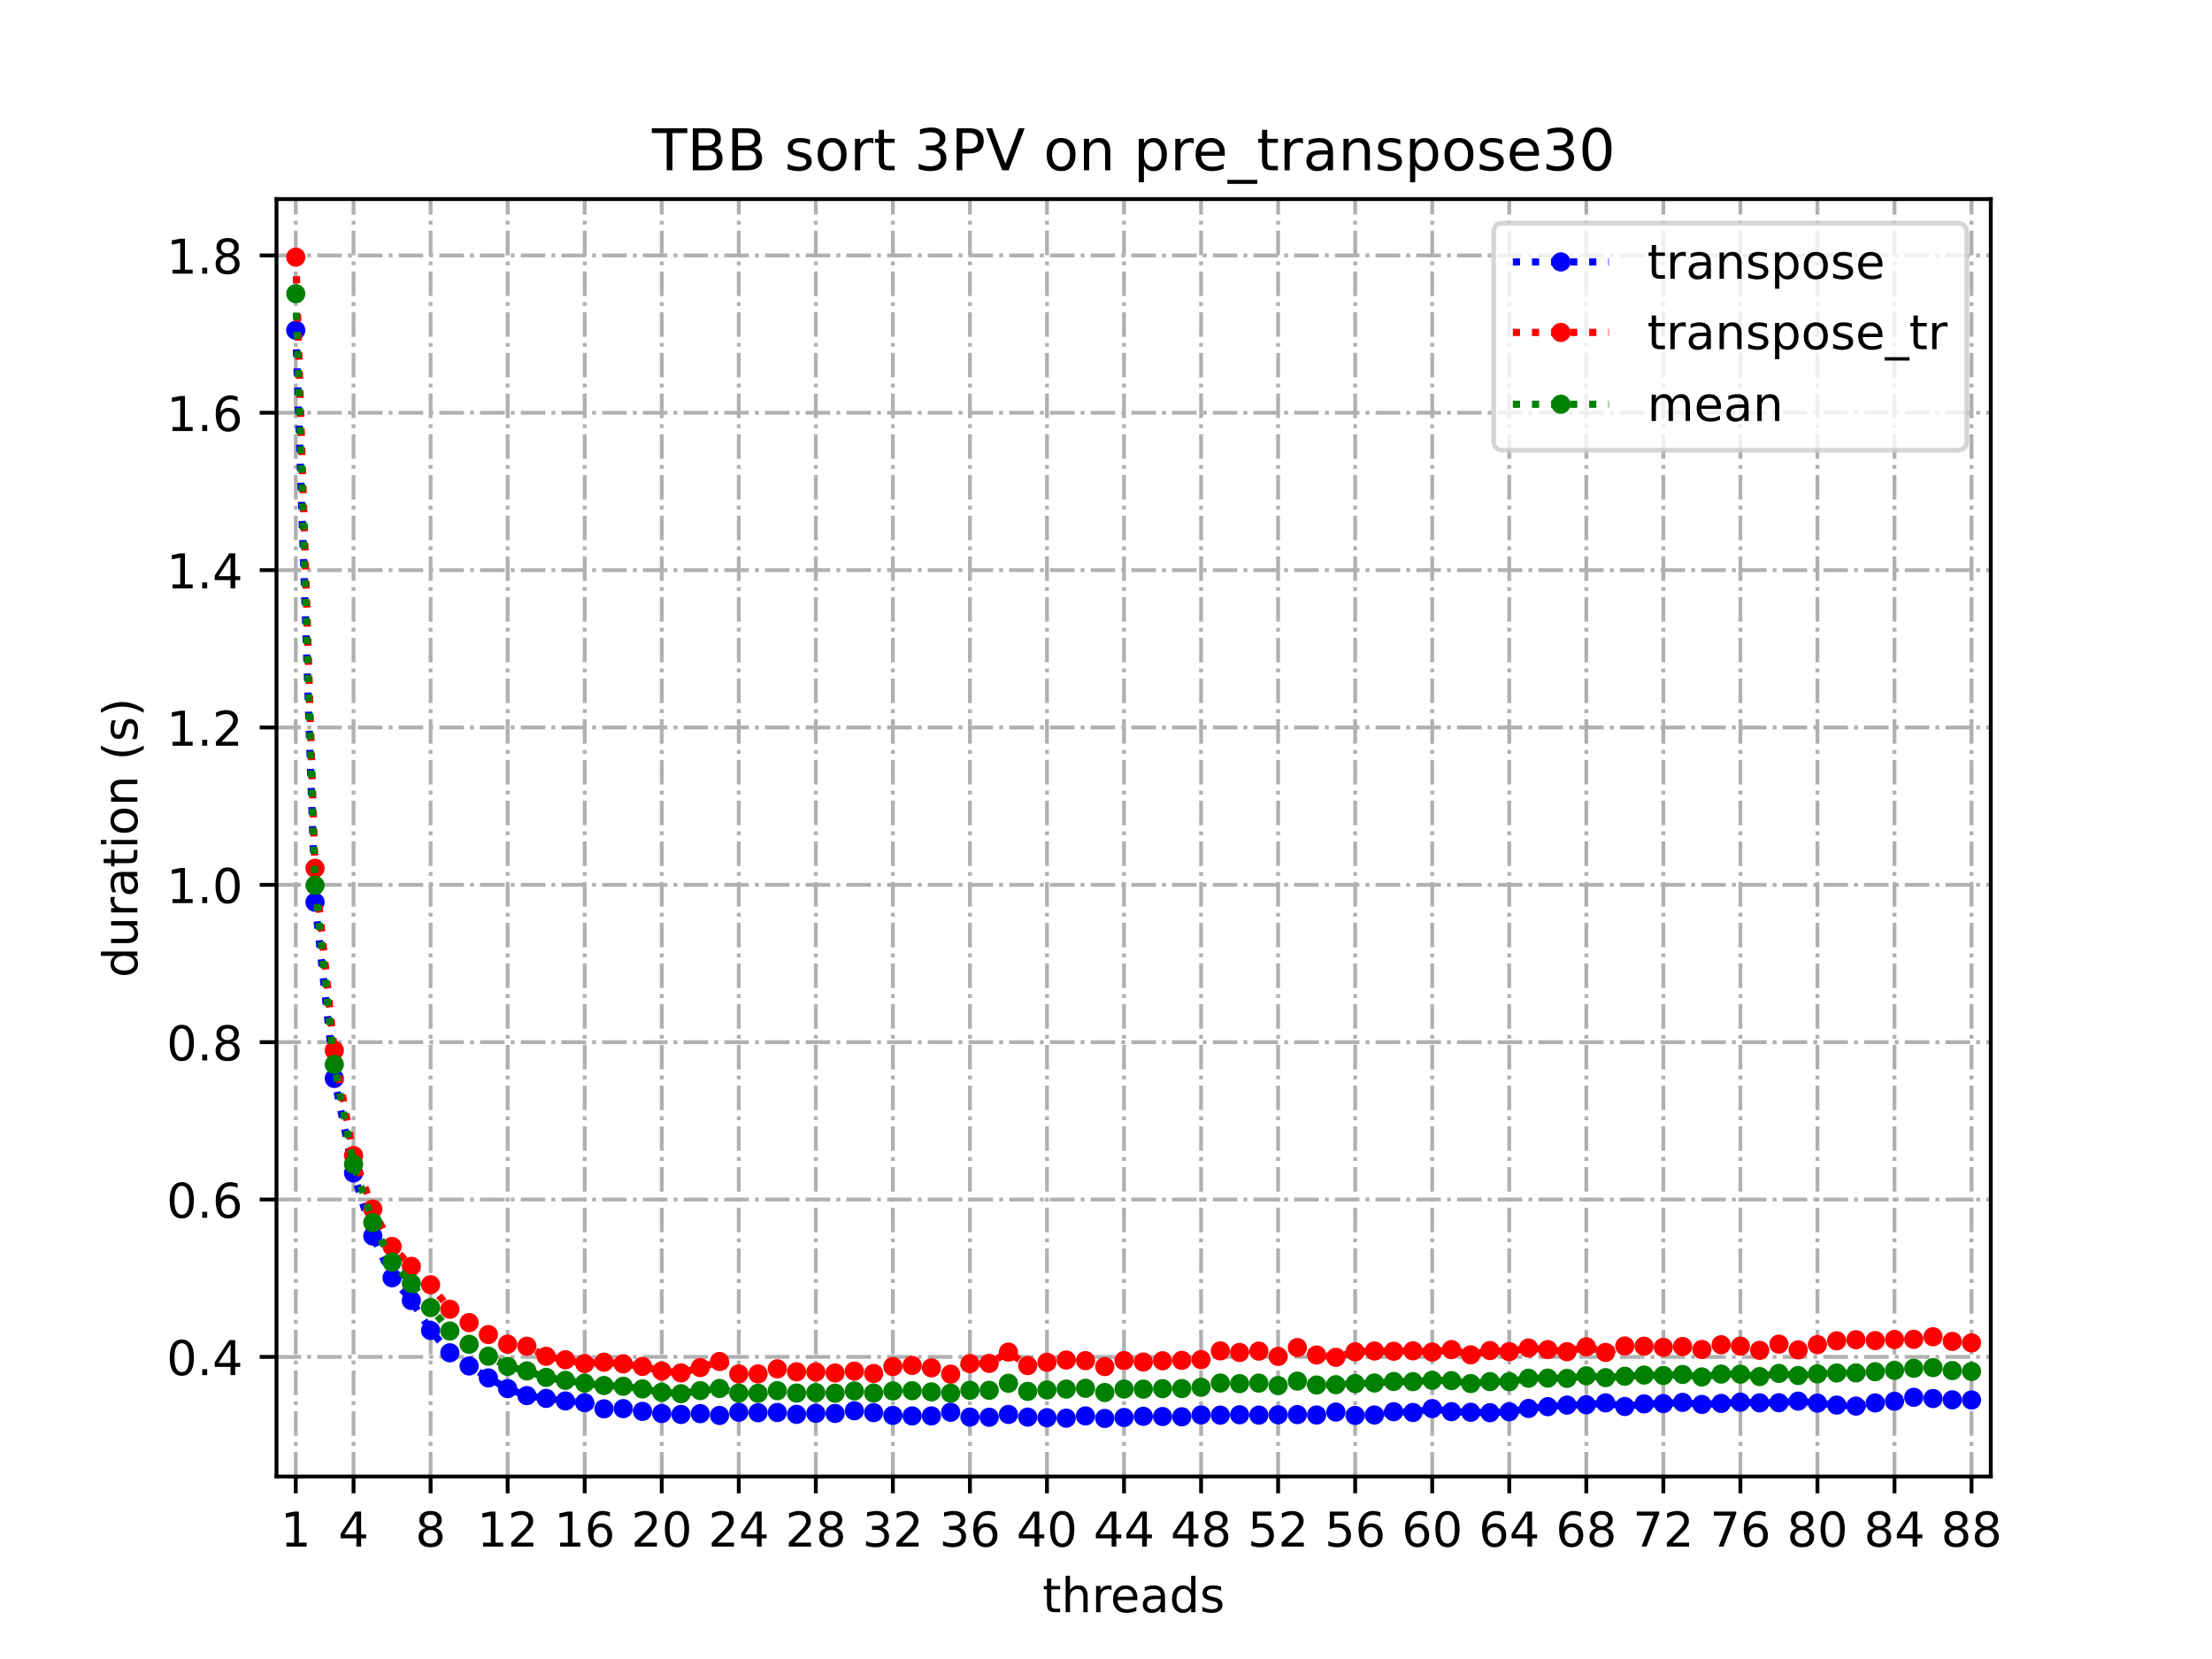 <?xml version="1.0" encoding="utf-8" standalone="no"?>
<!DOCTYPE svg PUBLIC "-//W3C//DTD SVG 1.1//EN"
  "http://www.w3.org/Graphics/SVG/1.1/DTD/svg11.dtd">
<!-- Created with matplotlib (https://matplotlib.org/) -->
<svg height="345.6pt" version="1.1" viewBox="0 0 460.8 345.6" width="460.8pt" xmlns="http://www.w3.org/2000/svg" xmlns:xlink="http://www.w3.org/1999/xlink">
 <defs>
  <style type="text/css">
*{stroke-linecap:butt;stroke-linejoin:round;}
  </style>
 </defs>
 <g id="figure_1">
  <g id="patch_1">
   <path d="M 0 345.6 
L 460.8 345.6 
L 460.8 0 
L 0 0 
z
" style="fill:#ffffff;"/>
  </g>
  <g id="axes_1">
   <g id="patch_2">
    <path d="M 57.6 307.584 
L 414.72 307.584 
L 414.72 41.472 
L 57.6 41.472 
z
" style="fill:#ffffff;"/>
   </g>
   <g id="matplotlib.axis_1">
    <g id="xtick_1">
     <g id="line2d_1">
      <path clip-path="url(#pef9fe77469)" d="M 61.613 307.584 
L 61.613 41.472 
" style="fill:none;stroke:#b0b0b0;stroke-dasharray:5.12,1.28,0.8,1.28;stroke-dashoffset:0;stroke-width:0.8;"/>
     </g>
     <g id="line2d_2">
      <defs>
       <path d="M 0 0 
L 0 3.5 
" id="m785536bc79" style="stroke:#000000;stroke-width:0.8;"/>
      </defs>
      <g>
       <use style="stroke:#000000;stroke-width:0.8;" x="61.613" xlink:href="#m785536bc79" y="307.584"/>
      </g>
     </g>
     <g id="text_1">
      <!-- 1 -->
      <defs>
       <path d="M 12.406 8.297 
L 28.516 8.297 
L 28.516 63.922 
L 10.984 60.406 
L 10.984 69.391 
L 28.422 72.906 
L 38.281 72.906 
L 38.281 8.297 
L 54.391 8.297 
L 54.391 0 
L 12.406 0 
z
" id="DejaVuSans-49"/>
      </defs>
      <g transform="translate(58.431 322.182)scale(0.1 -0.1)">
       <use xlink:href="#DejaVuSans-49"/>
      </g>
     </g>
    </g>
    <g id="xtick_2">
     <g id="line2d_3">
      <path clip-path="url(#pef9fe77469)" d="M 73.65 307.584 
L 73.65 41.472 
" style="fill:none;stroke:#b0b0b0;stroke-dasharray:5.12,1.28,0.8,1.28;stroke-dashoffset:0;stroke-width:0.8;"/>
     </g>
     <g id="line2d_4">
      <g>
       <use style="stroke:#000000;stroke-width:0.8;" x="73.65" xlink:href="#m785536bc79" y="307.584"/>
      </g>
     </g>
     <g id="text_2">
      <!-- 4 -->
      <defs>
       <path d="M 37.797 64.312 
L 12.891 25.391 
L 37.797 25.391 
z
M 35.203 72.906 
L 47.609 72.906 
L 47.609 25.391 
L 58.016 25.391 
L 58.016 17.188 
L 47.609 17.188 
L 47.609 0 
L 37.797 0 
L 37.797 17.188 
L 4.891 17.188 
L 4.891 26.703 
z
" id="DejaVuSans-52"/>
      </defs>
      <g transform="translate(70.469 322.182)scale(0.1 -0.1)">
       <use xlink:href="#DejaVuSans-52"/>
      </g>
     </g>
    </g>
    <g id="xtick_3">
     <g id="line2d_5">
      <path clip-path="url(#pef9fe77469)" d="M 89.701 307.584 
L 89.701 41.472 
" style="fill:none;stroke:#b0b0b0;stroke-dasharray:5.12,1.28,0.8,1.28;stroke-dashoffset:0;stroke-width:0.8;"/>
     </g>
     <g id="line2d_6">
      <g>
       <use style="stroke:#000000;stroke-width:0.8;" x="89.701" xlink:href="#m785536bc79" y="307.584"/>
      </g>
     </g>
     <g id="text_3">
      <!-- 8 -->
      <defs>
       <path d="M 31.781 34.625 
Q 24.75 34.625 20.719 30.859 
Q 16.703 27.094 16.703 20.516 
Q 16.703 13.922 20.719 10.156 
Q 24.75 6.391 31.781 6.391 
Q 38.812 6.391 42.859 10.172 
Q 46.922 13.969 46.922 20.516 
Q 46.922 27.094 42.891 30.859 
Q 38.875 34.625 31.781 34.625 
z
M 21.922 38.812 
Q 15.578 40.375 12.031 44.719 
Q 8.5 49.078 8.5 55.328 
Q 8.5 64.062 14.719 69.141 
Q 20.953 74.219 31.781 74.219 
Q 42.672 74.219 48.875 69.141 
Q 55.078 64.062 55.078 55.328 
Q 55.078 49.078 51.531 44.719 
Q 48 40.375 41.703 38.812 
Q 48.828 37.156 52.797 32.312 
Q 56.781 27.484 56.781 20.516 
Q 56.781 9.906 50.312 4.234 
Q 43.844 -1.422 31.781 -1.422 
Q 19.734 -1.422 13.25 4.234 
Q 6.781 9.906 6.781 20.516 
Q 6.781 27.484 10.781 32.312 
Q 14.797 37.156 21.922 38.812 
z
M 18.312 54.391 
Q 18.312 48.734 21.844 45.562 
Q 25.391 42.391 31.781 42.391 
Q 38.141 42.391 41.719 45.562 
Q 45.312 48.734 45.312 54.391 
Q 45.312 60.062 41.719 63.234 
Q 38.141 66.406 31.781 66.406 
Q 25.391 66.406 21.844 63.234 
Q 18.312 60.062 18.312 54.391 
z
" id="DejaVuSans-56"/>
      </defs>
      <g transform="translate(86.519 322.182)scale(0.1 -0.1)">
       <use xlink:href="#DejaVuSans-56"/>
      </g>
     </g>
    </g>
    <g id="xtick_4">
     <g id="line2d_7">
      <path clip-path="url(#pef9fe77469)" d="M 105.751 307.584 
L 105.751 41.472 
" style="fill:none;stroke:#b0b0b0;stroke-dasharray:5.12,1.28,0.8,1.28;stroke-dashoffset:0;stroke-width:0.8;"/>
     </g>
     <g id="line2d_8">
      <g>
       <use style="stroke:#000000;stroke-width:0.8;" x="105.751" xlink:href="#m785536bc79" y="307.584"/>
      </g>
     </g>
     <g id="text_4">
      <!-- 12 -->
      <defs>
       <path d="M 19.188 8.297 
L 53.609 8.297 
L 53.609 0 
L 7.328 0 
L 7.328 8.297 
Q 12.938 14.109 22.625 23.891 
Q 32.328 33.688 34.812 36.531 
Q 39.547 41.844 41.422 45.531 
Q 43.312 49.219 43.312 52.781 
Q 43.312 58.594 39.234 62.25 
Q 35.156 65.922 28.609 65.922 
Q 23.969 65.922 18.812 64.312 
Q 13.672 62.703 7.812 59.422 
L 7.812 69.391 
Q 13.766 71.781 18.938 73 
Q 24.125 74.219 28.422 74.219 
Q 39.75 74.219 46.484 68.547 
Q 53.219 62.891 53.219 53.422 
Q 53.219 48.922 51.531 44.891 
Q 49.859 40.875 45.406 35.406 
Q 44.188 33.984 37.641 27.219 
Q 31.109 20.453 19.188 8.297 
z
" id="DejaVuSans-50"/>
      </defs>
      <g transform="translate(99.389 322.182)scale(0.1 -0.1)">
       <use xlink:href="#DejaVuSans-49"/>
       <use x="63.623" xlink:href="#DejaVuSans-50"/>
      </g>
     </g>
    </g>
    <g id="xtick_5">
     <g id="line2d_9">
      <path clip-path="url(#pef9fe77469)" d="M 121.801 307.584 
L 121.801 41.472 
" style="fill:none;stroke:#b0b0b0;stroke-dasharray:5.12,1.28,0.8,1.28;stroke-dashoffset:0;stroke-width:0.8;"/>
     </g>
     <g id="line2d_10">
      <g>
       <use style="stroke:#000000;stroke-width:0.8;" x="121.801" xlink:href="#m785536bc79" y="307.584"/>
      </g>
     </g>
     <g id="text_5">
      <!-- 16 -->
      <defs>
       <path d="M 33.016 40.375 
Q 26.375 40.375 22.484 35.828 
Q 18.609 31.297 18.609 23.391 
Q 18.609 15.531 22.484 10.953 
Q 26.375 6.391 33.016 6.391 
Q 39.656 6.391 43.531 10.953 
Q 47.406 15.531 47.406 23.391 
Q 47.406 31.297 43.531 35.828 
Q 39.656 40.375 33.016 40.375 
z
M 52.594 71.297 
L 52.594 62.312 
Q 48.875 64.062 45.094 64.984 
Q 41.312 65.922 37.594 65.922 
Q 27.828 65.922 22.672 59.328 
Q 17.531 52.734 16.797 39.406 
Q 19.672 43.656 24.016 45.922 
Q 28.375 48.188 33.594 48.188 
Q 44.578 48.188 50.953 41.516 
Q 57.328 34.859 57.328 23.391 
Q 57.328 12.156 50.688 5.359 
Q 44.047 -1.422 33.016 -1.422 
Q 20.359 -1.422 13.672 8.266 
Q 6.984 17.969 6.984 36.375 
Q 6.984 53.656 15.188 63.938 
Q 23.391 74.219 37.203 74.219 
Q 40.922 74.219 44.703 73.484 
Q 48.484 72.75 52.594 71.297 
z
" id="DejaVuSans-54"/>
      </defs>
      <g transform="translate(115.439 322.182)scale(0.1 -0.1)">
       <use xlink:href="#DejaVuSans-49"/>
       <use x="63.623" xlink:href="#DejaVuSans-54"/>
      </g>
     </g>
    </g>
    <g id="xtick_6">
     <g id="line2d_11">
      <path clip-path="url(#pef9fe77469)" d="M 137.852 307.584 
L 137.852 41.472 
" style="fill:none;stroke:#b0b0b0;stroke-dasharray:5.12,1.28,0.8,1.28;stroke-dashoffset:0;stroke-width:0.8;"/>
     </g>
     <g id="line2d_12">
      <g>
       <use style="stroke:#000000;stroke-width:0.8;" x="137.852" xlink:href="#m785536bc79" y="307.584"/>
      </g>
     </g>
     <g id="text_6">
      <!-- 20 -->
      <defs>
       <path d="M 31.781 66.406 
Q 24.172 66.406 20.328 58.906 
Q 16.5 51.422 16.5 36.375 
Q 16.5 21.391 20.328 13.891 
Q 24.172 6.391 31.781 6.391 
Q 39.453 6.391 43.281 13.891 
Q 47.125 21.391 47.125 36.375 
Q 47.125 51.422 43.281 58.906 
Q 39.453 66.406 31.781 66.406 
z
M 31.781 74.219 
Q 44.047 74.219 50.516 64.516 
Q 56.984 54.828 56.984 36.375 
Q 56.984 17.969 50.516 8.266 
Q 44.047 -1.422 31.781 -1.422 
Q 19.531 -1.422 13.062 8.266 
Q 6.594 17.969 6.594 36.375 
Q 6.594 54.828 13.062 64.516 
Q 19.531 74.219 31.781 74.219 
z
" id="DejaVuSans-48"/>
      </defs>
      <g transform="translate(131.489 322.182)scale(0.1 -0.1)">
       <use xlink:href="#DejaVuSans-50"/>
       <use x="63.623" xlink:href="#DejaVuSans-48"/>
      </g>
     </g>
    </g>
    <g id="xtick_7">
     <g id="line2d_13">
      <path clip-path="url(#pef9fe77469)" d="M 153.902 307.584 
L 153.902 41.472 
" style="fill:none;stroke:#b0b0b0;stroke-dasharray:5.12,1.28,0.8,1.28;stroke-dashoffset:0;stroke-width:0.8;"/>
     </g>
     <g id="line2d_14">
      <g>
       <use style="stroke:#000000;stroke-width:0.8;" x="153.902" xlink:href="#m785536bc79" y="307.584"/>
      </g>
     </g>
     <g id="text_7">
      <!-- 24 -->
      <g transform="translate(147.54 322.182)scale(0.1 -0.1)">
       <use xlink:href="#DejaVuSans-50"/>
       <use x="63.623" xlink:href="#DejaVuSans-52"/>
      </g>
     </g>
    </g>
    <g id="xtick_8">
     <g id="line2d_15">
      <path clip-path="url(#pef9fe77469)" d="M 169.952 307.584 
L 169.952 41.472 
" style="fill:none;stroke:#b0b0b0;stroke-dasharray:5.12,1.28,0.8,1.28;stroke-dashoffset:0;stroke-width:0.8;"/>
     </g>
     <g id="line2d_16">
      <g>
       <use style="stroke:#000000;stroke-width:0.8;" x="169.952" xlink:href="#m785536bc79" y="307.584"/>
      </g>
     </g>
     <g id="text_8">
      <!-- 28 -->
      <g transform="translate(163.59 322.182)scale(0.1 -0.1)">
       <use xlink:href="#DejaVuSans-50"/>
       <use x="63.623" xlink:href="#DejaVuSans-56"/>
      </g>
     </g>
    </g>
    <g id="xtick_9">
     <g id="line2d_17">
      <path clip-path="url(#pef9fe77469)" d="M 186.003 307.584 
L 186.003 41.472 
" style="fill:none;stroke:#b0b0b0;stroke-dasharray:5.12,1.28,0.8,1.28;stroke-dashoffset:0;stroke-width:0.8;"/>
     </g>
     <g id="line2d_18">
      <g>
       <use style="stroke:#000000;stroke-width:0.8;" x="186.003" xlink:href="#m785536bc79" y="307.584"/>
      </g>
     </g>
     <g id="text_9">
      <!-- 32 -->
      <defs>
       <path d="M 40.578 39.312 
Q 47.656 37.797 51.625 33 
Q 55.609 28.219 55.609 21.188 
Q 55.609 10.406 48.188 4.484 
Q 40.766 -1.422 27.094 -1.422 
Q 22.516 -1.422 17.656 -0.516 
Q 12.797 0.391 7.625 2.203 
L 7.625 11.719 
Q 11.719 9.328 16.594 8.109 
Q 21.484 6.891 26.812 6.891 
Q 36.078 6.891 40.938 10.547 
Q 45.797 14.203 45.797 21.188 
Q 45.797 27.641 41.281 31.266 
Q 36.766 34.906 28.719 34.906 
L 20.219 34.906 
L 20.219 43.016 
L 29.109 43.016 
Q 36.375 43.016 40.234 45.922 
Q 44.094 48.828 44.094 54.297 
Q 44.094 59.906 40.109 62.906 
Q 36.141 65.922 28.719 65.922 
Q 24.656 65.922 20.016 65.031 
Q 15.375 64.156 9.812 62.312 
L 9.812 71.094 
Q 15.438 72.656 20.344 73.438 
Q 25.25 74.219 29.594 74.219 
Q 40.828 74.219 47.359 69.109 
Q 53.906 64.016 53.906 55.328 
Q 53.906 49.266 50.438 45.094 
Q 46.969 40.922 40.578 39.312 
z
" id="DejaVuSans-51"/>
      </defs>
      <g transform="translate(179.64 322.182)scale(0.1 -0.1)">
       <use xlink:href="#DejaVuSans-51"/>
       <use x="63.623" xlink:href="#DejaVuSans-50"/>
      </g>
     </g>
    </g>
    <g id="xtick_10">
     <g id="line2d_19">
      <path clip-path="url(#pef9fe77469)" d="M 202.053 307.584 
L 202.053 41.472 
" style="fill:none;stroke:#b0b0b0;stroke-dasharray:5.12,1.28,0.8,1.28;stroke-dashoffset:0;stroke-width:0.8;"/>
     </g>
     <g id="line2d_20">
      <g>
       <use style="stroke:#000000;stroke-width:0.8;" x="202.053" xlink:href="#m785536bc79" y="307.584"/>
      </g>
     </g>
     <g id="text_10">
      <!-- 36 -->
      <g transform="translate(195.691 322.182)scale(0.1 -0.1)">
       <use xlink:href="#DejaVuSans-51"/>
       <use x="63.623" xlink:href="#DejaVuSans-54"/>
      </g>
     </g>
    </g>
    <g id="xtick_11">
     <g id="line2d_21">
      <path clip-path="url(#pef9fe77469)" d="M 218.103 307.584 
L 218.103 41.472 
" style="fill:none;stroke:#b0b0b0;stroke-dasharray:5.12,1.28,0.8,1.28;stroke-dashoffset:0;stroke-width:0.8;"/>
     </g>
     <g id="line2d_22">
      <g>
       <use style="stroke:#000000;stroke-width:0.8;" x="218.103" xlink:href="#m785536bc79" y="307.584"/>
      </g>
     </g>
     <g id="text_11">
      <!-- 40 -->
      <g transform="translate(211.741 322.182)scale(0.1 -0.1)">
       <use xlink:href="#DejaVuSans-52"/>
       <use x="63.623" xlink:href="#DejaVuSans-48"/>
      </g>
     </g>
    </g>
    <g id="xtick_12">
     <g id="line2d_23">
      <path clip-path="url(#pef9fe77469)" d="M 234.154 307.584 
L 234.154 41.472 
" style="fill:none;stroke:#b0b0b0;stroke-dasharray:5.12,1.28,0.8,1.28;stroke-dashoffset:0;stroke-width:0.8;"/>
     </g>
     <g id="line2d_24">
      <g>
       <use style="stroke:#000000;stroke-width:0.8;" x="234.154" xlink:href="#m785536bc79" y="307.584"/>
      </g>
     </g>
     <g id="text_12">
      <!-- 44 -->
      <g transform="translate(227.791 322.182)scale(0.1 -0.1)">
       <use xlink:href="#DejaVuSans-52"/>
       <use x="63.623" xlink:href="#DejaVuSans-52"/>
      </g>
     </g>
    </g>
    <g id="xtick_13">
     <g id="line2d_25">
      <path clip-path="url(#pef9fe77469)" d="M 250.204 307.584 
L 250.204 41.472 
" style="fill:none;stroke:#b0b0b0;stroke-dasharray:5.12,1.28,0.8,1.28;stroke-dashoffset:0;stroke-width:0.8;"/>
     </g>
     <g id="line2d_26">
      <g>
       <use style="stroke:#000000;stroke-width:0.8;" x="250.204" xlink:href="#m785536bc79" y="307.584"/>
      </g>
     </g>
     <g id="text_13">
      <!-- 48 -->
      <g transform="translate(243.842 322.182)scale(0.1 -0.1)">
       <use xlink:href="#DejaVuSans-52"/>
       <use x="63.623" xlink:href="#DejaVuSans-56"/>
      </g>
     </g>
    </g>
    <g id="xtick_14">
     <g id="line2d_27">
      <path clip-path="url(#pef9fe77469)" d="M 266.254 307.584 
L 266.254 41.472 
" style="fill:none;stroke:#b0b0b0;stroke-dasharray:5.12,1.28,0.8,1.28;stroke-dashoffset:0;stroke-width:0.8;"/>
     </g>
     <g id="line2d_28">
      <g>
       <use style="stroke:#000000;stroke-width:0.8;" x="266.254" xlink:href="#m785536bc79" y="307.584"/>
      </g>
     </g>
     <g id="text_14">
      <!-- 52 -->
      <defs>
       <path d="M 10.797 72.906 
L 49.516 72.906 
L 49.516 64.594 
L 19.828 64.594 
L 19.828 46.734 
Q 21.969 47.469 24.109 47.828 
Q 26.266 48.188 28.422 48.188 
Q 40.625 48.188 47.75 41.5 
Q 54.891 34.812 54.891 23.391 
Q 54.891 11.625 47.562 5.094 
Q 40.234 -1.422 26.906 -1.422 
Q 22.312 -1.422 17.547 -0.641 
Q 12.797 0.141 7.719 1.703 
L 7.719 11.625 
Q 12.109 9.234 16.797 8.062 
Q 21.484 6.891 26.703 6.891 
Q 35.156 6.891 40.078 11.328 
Q 45.016 15.766 45.016 23.391 
Q 45.016 31 40.078 35.438 
Q 35.156 39.891 26.703 39.891 
Q 22.75 39.891 18.812 39.016 
Q 14.891 38.141 10.797 36.281 
z
" id="DejaVuSans-53"/>
      </defs>
      <g transform="translate(259.892 322.182)scale(0.1 -0.1)">
       <use xlink:href="#DejaVuSans-53"/>
       <use x="63.623" xlink:href="#DejaVuSans-50"/>
      </g>
     </g>
    </g>
    <g id="xtick_15">
     <g id="line2d_29">
      <path clip-path="url(#pef9fe77469)" d="M 282.305 307.584 
L 282.305 41.472 
" style="fill:none;stroke:#b0b0b0;stroke-dasharray:5.12,1.28,0.8,1.28;stroke-dashoffset:0;stroke-width:0.8;"/>
     </g>
     <g id="line2d_30">
      <g>
       <use style="stroke:#000000;stroke-width:0.8;" x="282.305" xlink:href="#m785536bc79" y="307.584"/>
      </g>
     </g>
     <g id="text_15">
      <!-- 56 -->
      <g transform="translate(275.942 322.182)scale(0.1 -0.1)">
       <use xlink:href="#DejaVuSans-53"/>
       <use x="63.623" xlink:href="#DejaVuSans-54"/>
      </g>
     </g>
    </g>
    <g id="xtick_16">
     <g id="line2d_31">
      <path clip-path="url(#pef9fe77469)" d="M 298.355 307.584 
L 298.355 41.472 
" style="fill:none;stroke:#b0b0b0;stroke-dasharray:5.12,1.28,0.8,1.28;stroke-dashoffset:0;stroke-width:0.8;"/>
     </g>
     <g id="line2d_32">
      <g>
       <use style="stroke:#000000;stroke-width:0.8;" x="298.355" xlink:href="#m785536bc79" y="307.584"/>
      </g>
     </g>
     <g id="text_16">
      <!-- 60 -->
      <g transform="translate(291.993 322.182)scale(0.1 -0.1)">
       <use xlink:href="#DejaVuSans-54"/>
       <use x="63.623" xlink:href="#DejaVuSans-48"/>
      </g>
     </g>
    </g>
    <g id="xtick_17">
     <g id="line2d_33">
      <path clip-path="url(#pef9fe77469)" d="M 314.405 307.584 
L 314.405 41.472 
" style="fill:none;stroke:#b0b0b0;stroke-dasharray:5.12,1.28,0.8,1.28;stroke-dashoffset:0;stroke-width:0.8;"/>
     </g>
     <g id="line2d_34">
      <g>
       <use style="stroke:#000000;stroke-width:0.8;" x="314.405" xlink:href="#m785536bc79" y="307.584"/>
      </g>
     </g>
     <g id="text_17">
      <!-- 64 -->
      <g transform="translate(308.043 322.182)scale(0.1 -0.1)">
       <use xlink:href="#DejaVuSans-54"/>
       <use x="63.623" xlink:href="#DejaVuSans-52"/>
      </g>
     </g>
    </g>
    <g id="xtick_18">
     <g id="line2d_35">
      <path clip-path="url(#pef9fe77469)" d="M 330.456 307.584 
L 330.456 41.472 
" style="fill:none;stroke:#b0b0b0;stroke-dasharray:5.12,1.28,0.8,1.28;stroke-dashoffset:0;stroke-width:0.8;"/>
     </g>
     <g id="line2d_36">
      <g>
       <use style="stroke:#000000;stroke-width:0.8;" x="330.456" xlink:href="#m785536bc79" y="307.584"/>
      </g>
     </g>
     <g id="text_18">
      <!-- 68 -->
      <g transform="translate(324.093 322.182)scale(0.1 -0.1)">
       <use xlink:href="#DejaVuSans-54"/>
       <use x="63.623" xlink:href="#DejaVuSans-56"/>
      </g>
     </g>
    </g>
    <g id="xtick_19">
     <g id="line2d_37">
      <path clip-path="url(#pef9fe77469)" d="M 346.506 307.584 
L 346.506 41.472 
" style="fill:none;stroke:#b0b0b0;stroke-dasharray:5.12,1.28,0.8,1.28;stroke-dashoffset:0;stroke-width:0.8;"/>
     </g>
     <g id="line2d_38">
      <g>
       <use style="stroke:#000000;stroke-width:0.8;" x="346.506" xlink:href="#m785536bc79" y="307.584"/>
      </g>
     </g>
     <g id="text_19">
      <!-- 72 -->
      <defs>
       <path d="M 8.203 72.906 
L 55.078 72.906 
L 55.078 68.703 
L 28.609 0 
L 18.312 0 
L 43.219 64.594 
L 8.203 64.594 
z
" id="DejaVuSans-55"/>
      </defs>
      <g transform="translate(340.144 322.182)scale(0.1 -0.1)">
       <use xlink:href="#DejaVuSans-55"/>
       <use x="63.623" xlink:href="#DejaVuSans-50"/>
      </g>
     </g>
    </g>
    <g id="xtick_20">
     <g id="line2d_39">
      <path clip-path="url(#pef9fe77469)" d="M 362.556 307.584 
L 362.556 41.472 
" style="fill:none;stroke:#b0b0b0;stroke-dasharray:5.12,1.28,0.8,1.28;stroke-dashoffset:0;stroke-width:0.8;"/>
     </g>
     <g id="line2d_40">
      <g>
       <use style="stroke:#000000;stroke-width:0.8;" x="362.556" xlink:href="#m785536bc79" y="307.584"/>
      </g>
     </g>
     <g id="text_20">
      <!-- 76 -->
      <g transform="translate(356.194 322.182)scale(0.1 -0.1)">
       <use xlink:href="#DejaVuSans-55"/>
       <use x="63.623" xlink:href="#DejaVuSans-54"/>
      </g>
     </g>
    </g>
    <g id="xtick_21">
     <g id="line2d_41">
      <path clip-path="url(#pef9fe77469)" d="M 378.607 307.584 
L 378.607 41.472 
" style="fill:none;stroke:#b0b0b0;stroke-dasharray:5.12,1.28,0.8,1.28;stroke-dashoffset:0;stroke-width:0.8;"/>
     </g>
     <g id="line2d_42">
      <g>
       <use style="stroke:#000000;stroke-width:0.8;" x="378.607" xlink:href="#m785536bc79" y="307.584"/>
      </g>
     </g>
     <g id="text_21">
      <!-- 80 -->
      <g transform="translate(372.244 322.182)scale(0.1 -0.1)">
       <use xlink:href="#DejaVuSans-56"/>
       <use x="63.623" xlink:href="#DejaVuSans-48"/>
      </g>
     </g>
    </g>
    <g id="xtick_22">
     <g id="line2d_43">
      <path clip-path="url(#pef9fe77469)" d="M 394.657 307.584 
L 394.657 41.472 
" style="fill:none;stroke:#b0b0b0;stroke-dasharray:5.12,1.28,0.8,1.28;stroke-dashoffset:0;stroke-width:0.8;"/>
     </g>
     <g id="line2d_44">
      <g>
       <use style="stroke:#000000;stroke-width:0.8;" x="394.657" xlink:href="#m785536bc79" y="307.584"/>
      </g>
     </g>
     <g id="text_22">
      <!-- 84 -->
      <g transform="translate(388.295 322.182)scale(0.1 -0.1)">
       <use xlink:href="#DejaVuSans-56"/>
       <use x="63.623" xlink:href="#DejaVuSans-52"/>
      </g>
     </g>
    </g>
    <g id="xtick_23">
     <g id="line2d_45">
      <path clip-path="url(#pef9fe77469)" d="M 410.707 307.584 
L 410.707 41.472 
" style="fill:none;stroke:#b0b0b0;stroke-dasharray:5.12,1.28,0.8,1.28;stroke-dashoffset:0;stroke-width:0.8;"/>
     </g>
     <g id="line2d_46">
      <g>
       <use style="stroke:#000000;stroke-width:0.8;" x="410.707" xlink:href="#m785536bc79" y="307.584"/>
      </g>
     </g>
     <g id="text_23">
      <!-- 88 -->
      <g transform="translate(404.345 322.182)scale(0.1 -0.1)">
       <use xlink:href="#DejaVuSans-56"/>
       <use x="63.623" xlink:href="#DejaVuSans-56"/>
      </g>
     </g>
    </g>
    <g id="text_24">
     <!-- threads -->
     <defs>
      <path d="M 18.312 70.219 
L 18.312 54.688 
L 36.812 54.688 
L 36.812 47.703 
L 18.312 47.703 
L 18.312 18.016 
Q 18.312 11.328 20.141 9.422 
Q 21.969 7.516 27.594 7.516 
L 36.812 7.516 
L 36.812 0 
L 27.594 0 
Q 17.188 0 13.234 3.875 
Q 9.281 7.766 9.281 18.016 
L 9.281 47.703 
L 2.688 47.703 
L 2.688 54.688 
L 9.281 54.688 
L 9.281 70.219 
z
" id="DejaVuSans-116"/>
      <path d="M 54.891 33.016 
L 54.891 0 
L 45.906 0 
L 45.906 32.719 
Q 45.906 40.484 42.875 44.328 
Q 39.844 48.188 33.797 48.188 
Q 26.516 48.188 22.312 43.547 
Q 18.109 38.922 18.109 30.906 
L 18.109 0 
L 9.078 0 
L 9.078 75.984 
L 18.109 75.984 
L 18.109 46.188 
Q 21.344 51.125 25.703 53.562 
Q 30.078 56 35.797 56 
Q 45.219 56 50.047 50.172 
Q 54.891 44.344 54.891 33.016 
z
" id="DejaVuSans-104"/>
      <path d="M 41.109 46.297 
Q 39.594 47.172 37.812 47.578 
Q 36.031 48 33.891 48 
Q 26.266 48 22.188 43.047 
Q 18.109 38.094 18.109 28.812 
L 18.109 0 
L 9.078 0 
L 9.078 54.688 
L 18.109 54.688 
L 18.109 46.188 
Q 20.953 51.172 25.484 53.578 
Q 30.031 56 36.531 56 
Q 37.453 56 38.578 55.875 
Q 39.703 55.766 41.062 55.516 
z
" id="DejaVuSans-114"/>
      <path d="M 56.203 29.594 
L 56.203 25.203 
L 14.891 25.203 
Q 15.484 15.922 20.484 11.062 
Q 25.484 6.203 34.422 6.203 
Q 39.594 6.203 44.453 7.469 
Q 49.312 8.734 54.109 11.281 
L 54.109 2.781 
Q 49.266 0.734 44.188 -0.344 
Q 39.109 -1.422 33.891 -1.422 
Q 20.797 -1.422 13.156 6.188 
Q 5.516 13.812 5.516 26.812 
Q 5.516 40.234 12.766 48.109 
Q 20.016 56 32.328 56 
Q 43.359 56 49.781 48.891 
Q 56.203 41.797 56.203 29.594 
z
M 47.219 32.234 
Q 47.125 39.594 43.094 43.984 
Q 39.062 48.391 32.422 48.391 
Q 24.906 48.391 20.391 44.141 
Q 15.875 39.891 15.188 32.172 
z
" id="DejaVuSans-101"/>
      <path d="M 34.281 27.484 
Q 23.391 27.484 19.188 25 
Q 14.984 22.516 14.984 16.5 
Q 14.984 11.719 18.141 8.906 
Q 21.297 6.109 26.703 6.109 
Q 34.188 6.109 38.703 11.406 
Q 43.219 16.703 43.219 25.484 
L 43.219 27.484 
z
M 52.203 31.203 
L 52.203 0 
L 43.219 0 
L 43.219 8.297 
Q 40.141 3.328 35.547 0.953 
Q 30.953 -1.422 24.312 -1.422 
Q 15.922 -1.422 10.953 3.297 
Q 6 8.016 6 15.922 
Q 6 25.141 12.172 29.828 
Q 18.359 34.516 30.609 34.516 
L 43.219 34.516 
L 43.219 35.406 
Q 43.219 41.609 39.141 45 
Q 35.062 48.391 27.688 48.391 
Q 23 48.391 18.547 47.266 
Q 14.109 46.141 10.016 43.891 
L 10.016 52.203 
Q 14.938 54.109 19.578 55.047 
Q 24.219 56 28.609 56 
Q 40.484 56 46.344 49.844 
Q 52.203 43.703 52.203 31.203 
z
" id="DejaVuSans-97"/>
      <path d="M 45.406 46.391 
L 45.406 75.984 
L 54.391 75.984 
L 54.391 0 
L 45.406 0 
L 45.406 8.203 
Q 42.578 3.328 38.25 0.953 
Q 33.938 -1.422 27.875 -1.422 
Q 17.969 -1.422 11.734 6.484 
Q 5.516 14.406 5.516 27.297 
Q 5.516 40.188 11.734 48.094 
Q 17.969 56 27.875 56 
Q 33.938 56 38.25 53.625 
Q 42.578 51.266 45.406 46.391 
z
M 14.797 27.297 
Q 14.797 17.391 18.875 11.75 
Q 22.953 6.109 30.078 6.109 
Q 37.203 6.109 41.297 11.75 
Q 45.406 17.391 45.406 27.297 
Q 45.406 37.203 41.297 42.844 
Q 37.203 48.484 30.078 48.484 
Q 22.953 48.484 18.875 42.844 
Q 14.797 37.203 14.797 27.297 
z
" id="DejaVuSans-100"/>
      <path d="M 44.281 53.078 
L 44.281 44.578 
Q 40.484 46.531 36.375 47.5 
Q 32.281 48.484 27.875 48.484 
Q 21.188 48.484 17.844 46.438 
Q 14.5 44.391 14.5 40.281 
Q 14.5 37.156 16.891 35.375 
Q 19.281 33.594 26.516 31.984 
L 29.594 31.297 
Q 39.156 29.25 43.188 25.516 
Q 47.219 21.781 47.219 15.094 
Q 47.219 7.469 41.188 3.016 
Q 35.156 -1.422 24.609 -1.422 
Q 20.219 -1.422 15.453 -0.562 
Q 10.688 0.297 5.422 2 
L 5.422 11.281 
Q 10.406 8.688 15.234 7.391 
Q 20.062 6.109 24.812 6.109 
Q 31.156 6.109 34.562 8.281 
Q 37.984 10.453 37.984 14.406 
Q 37.984 18.062 35.516 20.016 
Q 33.062 21.969 24.703 23.781 
L 21.578 24.516 
Q 13.234 26.266 9.516 29.906 
Q 5.812 33.547 5.812 39.891 
Q 5.812 47.609 11.281 51.797 
Q 16.75 56 26.812 56 
Q 31.781 56 36.172 55.266 
Q 40.578 54.547 44.281 53.078 
z
" id="DejaVuSans-115"/>
     </defs>
     <g transform="translate(217.169 335.861)scale(0.1 -0.1)">
      <use xlink:href="#DejaVuSans-116"/>
      <use x="39.209" xlink:href="#DejaVuSans-104"/>
      <use x="102.588" xlink:href="#DejaVuSans-114"/>
      <use x="141.451" xlink:href="#DejaVuSans-101"/>
      <use x="202.975" xlink:href="#DejaVuSans-97"/>
      <use x="264.254" xlink:href="#DejaVuSans-100"/>
      <use x="327.73" xlink:href="#DejaVuSans-115"/>
     </g>
    </g>
   </g>
   <g id="matplotlib.axis_2">
    <g id="ytick_1">
     <g id="line2d_47">
      <path clip-path="url(#pef9fe77469)" d="M 57.6 282.663 
L 414.72 282.663 
" style="fill:none;stroke:#b0b0b0;stroke-dasharray:5.12,1.28,0.8,1.28;stroke-dashoffset:0;stroke-width:0.8;"/>
     </g>
     <g id="line2d_48">
      <defs>
       <path d="M 0 0 
L -3.5 0 
" id="m601c0d0d4d" style="stroke:#000000;stroke-width:0.8;"/>
      </defs>
      <g>
       <use style="stroke:#000000;stroke-width:0.8;" x="57.6" xlink:href="#m601c0d0d4d" y="282.663"/>
      </g>
     </g>
     <g id="text_25">
      <!-- 0.4 -->
      <defs>
       <path d="M 10.688 12.406 
L 21 12.406 
L 21 0 
L 10.688 0 
z
" id="DejaVuSans-46"/>
      </defs>
      <g transform="translate(34.697 286.462)scale(0.1 -0.1)">
       <use xlink:href="#DejaVuSans-48"/>
       <use x="63.623" xlink:href="#DejaVuSans-46"/>
       <use x="95.41" xlink:href="#DejaVuSans-52"/>
      </g>
     </g>
    </g>
    <g id="ytick_2">
     <g id="line2d_49">
      <path clip-path="url(#pef9fe77469)" d="M 57.6 249.884 
L 414.72 249.884 
" style="fill:none;stroke:#b0b0b0;stroke-dasharray:5.12,1.28,0.8,1.28;stroke-dashoffset:0;stroke-width:0.8;"/>
     </g>
     <g id="line2d_50">
      <g>
       <use style="stroke:#000000;stroke-width:0.8;" x="57.6" xlink:href="#m601c0d0d4d" y="249.884"/>
      </g>
     </g>
     <g id="text_26">
      <!-- 0.6 -->
      <g transform="translate(34.697 253.683)scale(0.1 -0.1)">
       <use xlink:href="#DejaVuSans-48"/>
       <use x="63.623" xlink:href="#DejaVuSans-46"/>
       <use x="95.41" xlink:href="#DejaVuSans-54"/>
      </g>
     </g>
    </g>
    <g id="ytick_3">
     <g id="line2d_51">
      <path clip-path="url(#pef9fe77469)" d="M 57.6 217.105 
L 414.72 217.105 
" style="fill:none;stroke:#b0b0b0;stroke-dasharray:5.12,1.28,0.8,1.28;stroke-dashoffset:0;stroke-width:0.8;"/>
     </g>
     <g id="line2d_52">
      <g>
       <use style="stroke:#000000;stroke-width:0.8;" x="57.6" xlink:href="#m601c0d0d4d" y="217.105"/>
      </g>
     </g>
     <g id="text_27">
      <!-- 0.8 -->
      <g transform="translate(34.697 220.904)scale(0.1 -0.1)">
       <use xlink:href="#DejaVuSans-48"/>
       <use x="63.623" xlink:href="#DejaVuSans-46"/>
       <use x="95.41" xlink:href="#DejaVuSans-56"/>
      </g>
     </g>
    </g>
    <g id="ytick_4">
     <g id="line2d_53">
      <path clip-path="url(#pef9fe77469)" d="M 57.6 184.326 
L 414.72 184.326 
" style="fill:none;stroke:#b0b0b0;stroke-dasharray:5.12,1.28,0.8,1.28;stroke-dashoffset:0;stroke-width:0.8;"/>
     </g>
     <g id="line2d_54">
      <g>
       <use style="stroke:#000000;stroke-width:0.8;" x="57.6" xlink:href="#m601c0d0d4d" y="184.326"/>
      </g>
     </g>
     <g id="text_28">
      <!-- 1.0 -->
      <g transform="translate(34.697 188.125)scale(0.1 -0.1)">
       <use xlink:href="#DejaVuSans-49"/>
       <use x="63.623" xlink:href="#DejaVuSans-46"/>
       <use x="95.41" xlink:href="#DejaVuSans-48"/>
      </g>
     </g>
    </g>
    <g id="ytick_5">
     <g id="line2d_55">
      <path clip-path="url(#pef9fe77469)" d="M 57.6 151.547 
L 414.72 151.547 
" style="fill:none;stroke:#b0b0b0;stroke-dasharray:5.12,1.28,0.8,1.28;stroke-dashoffset:0;stroke-width:0.8;"/>
     </g>
     <g id="line2d_56">
      <g>
       <use style="stroke:#000000;stroke-width:0.8;" x="57.6" xlink:href="#m601c0d0d4d" y="151.547"/>
      </g>
     </g>
     <g id="text_29">
      <!-- 1.2 -->
      <g transform="translate(34.697 155.346)scale(0.1 -0.1)">
       <use xlink:href="#DejaVuSans-49"/>
       <use x="63.623" xlink:href="#DejaVuSans-46"/>
       <use x="95.41" xlink:href="#DejaVuSans-50"/>
      </g>
     </g>
    </g>
    <g id="ytick_6">
     <g id="line2d_57">
      <path clip-path="url(#pef9fe77469)" d="M 57.6 118.768 
L 414.72 118.768 
" style="fill:none;stroke:#b0b0b0;stroke-dasharray:5.12,1.28,0.8,1.28;stroke-dashoffset:0;stroke-width:0.8;"/>
     </g>
     <g id="line2d_58">
      <g>
       <use style="stroke:#000000;stroke-width:0.8;" x="57.6" xlink:href="#m601c0d0d4d" y="118.768"/>
      </g>
     </g>
     <g id="text_30">
      <!-- 1.4 -->
      <g transform="translate(34.697 122.567)scale(0.1 -0.1)">
       <use xlink:href="#DejaVuSans-49"/>
       <use x="63.623" xlink:href="#DejaVuSans-46"/>
       <use x="95.41" xlink:href="#DejaVuSans-52"/>
      </g>
     </g>
    </g>
    <g id="ytick_7">
     <g id="line2d_59">
      <path clip-path="url(#pef9fe77469)" d="M 57.6 85.989 
L 414.72 85.989 
" style="fill:none;stroke:#b0b0b0;stroke-dasharray:5.12,1.28,0.8,1.28;stroke-dashoffset:0;stroke-width:0.8;"/>
     </g>
     <g id="line2d_60">
      <g>
       <use style="stroke:#000000;stroke-width:0.8;" x="57.6" xlink:href="#m601c0d0d4d" y="85.989"/>
      </g>
     </g>
     <g id="text_31">
      <!-- 1.6 -->
      <g transform="translate(34.697 89.788)scale(0.1 -0.1)">
       <use xlink:href="#DejaVuSans-49"/>
       <use x="63.623" xlink:href="#DejaVuSans-46"/>
       <use x="95.41" xlink:href="#DejaVuSans-54"/>
      </g>
     </g>
    </g>
    <g id="ytick_8">
     <g id="line2d_61">
      <path clip-path="url(#pef9fe77469)" d="M 57.6 53.21 
L 414.72 53.21 
" style="fill:none;stroke:#b0b0b0;stroke-dasharray:5.12,1.28,0.8,1.28;stroke-dashoffset:0;stroke-width:0.8;"/>
     </g>
     <g id="line2d_62">
      <g>
       <use style="stroke:#000000;stroke-width:0.8;" x="57.6" xlink:href="#m601c0d0d4d" y="53.21"/>
      </g>
     </g>
     <g id="text_32">
      <!-- 1.8 -->
      <g transform="translate(34.697 57.009)scale(0.1 -0.1)">
       <use xlink:href="#DejaVuSans-49"/>
       <use x="63.623" xlink:href="#DejaVuSans-46"/>
       <use x="95.41" xlink:href="#DejaVuSans-56"/>
      </g>
     </g>
    </g>
    <g id="text_33">
     <!-- duration (s) -->
     <defs>
      <path d="M 8.5 21.578 
L 8.5 54.688 
L 17.484 54.688 
L 17.484 21.922 
Q 17.484 14.156 20.5 10.266 
Q 23.531 6.391 29.594 6.391 
Q 36.859 6.391 41.078 11.031 
Q 45.312 15.672 45.312 23.688 
L 45.312 54.688 
L 54.297 54.688 
L 54.297 0 
L 45.312 0 
L 45.312 8.406 
Q 42.047 3.422 37.719 1 
Q 33.406 -1.422 27.688 -1.422 
Q 18.266 -1.422 13.375 4.438 
Q 8.5 10.297 8.5 21.578 
z
M 31.109 56 
z
" id="DejaVuSans-117"/>
      <path d="M 9.422 54.688 
L 18.406 54.688 
L 18.406 0 
L 9.422 0 
z
M 9.422 75.984 
L 18.406 75.984 
L 18.406 64.594 
L 9.422 64.594 
z
" id="DejaVuSans-105"/>
      <path d="M 30.609 48.391 
Q 23.391 48.391 19.188 42.75 
Q 14.984 37.109 14.984 27.297 
Q 14.984 17.484 19.156 11.844 
Q 23.344 6.203 30.609 6.203 
Q 37.797 6.203 41.984 11.859 
Q 46.188 17.531 46.188 27.297 
Q 46.188 37.016 41.984 42.703 
Q 37.797 48.391 30.609 48.391 
z
M 30.609 56 
Q 42.328 56 49.016 48.375 
Q 55.719 40.766 55.719 27.297 
Q 55.719 13.875 49.016 6.219 
Q 42.328 -1.422 30.609 -1.422 
Q 18.844 -1.422 12.172 6.219 
Q 5.516 13.875 5.516 27.297 
Q 5.516 40.766 12.172 48.375 
Q 18.844 56 30.609 56 
z
" id="DejaVuSans-111"/>
      <path d="M 54.891 33.016 
L 54.891 0 
L 45.906 0 
L 45.906 32.719 
Q 45.906 40.484 42.875 44.328 
Q 39.844 48.188 33.797 48.188 
Q 26.516 48.188 22.312 43.547 
Q 18.109 38.922 18.109 30.906 
L 18.109 0 
L 9.078 0 
L 9.078 54.688 
L 18.109 54.688 
L 18.109 46.188 
Q 21.344 51.125 25.703 53.562 
Q 30.078 56 35.797 56 
Q 45.219 56 50.047 50.172 
Q 54.891 44.344 54.891 33.016 
z
" id="DejaVuSans-110"/>
      <path id="DejaVuSans-32"/>
      <path d="M 31 75.875 
Q 24.469 64.656 21.281 53.656 
Q 18.109 42.672 18.109 31.391 
Q 18.109 20.125 21.312 9.062 
Q 24.516 -2 31 -13.188 
L 23.188 -13.188 
Q 15.875 -1.703 12.234 9.375 
Q 8.594 20.453 8.594 31.391 
Q 8.594 42.281 12.203 53.312 
Q 15.828 64.359 23.188 75.875 
z
" id="DejaVuSans-40"/>
      <path d="M 8.016 75.875 
L 15.828 75.875 
Q 23.141 64.359 26.781 53.312 
Q 30.422 42.281 30.422 31.391 
Q 30.422 20.453 26.781 9.375 
Q 23.141 -1.703 15.828 -13.188 
L 8.016 -13.188 
Q 14.5 -2 17.703 9.062 
Q 20.906 20.125 20.906 31.391 
Q 20.906 42.672 17.703 53.656 
Q 14.5 64.656 8.016 75.875 
z
" id="DejaVuSans-41"/>
     </defs>
     <g transform="translate(28.617 203.663)rotate(-90)scale(0.1 -0.1)">
      <use xlink:href="#DejaVuSans-100"/>
      <use x="63.477" xlink:href="#DejaVuSans-117"/>
      <use x="126.855" xlink:href="#DejaVuSans-114"/>
      <use x="167.969" xlink:href="#DejaVuSans-97"/>
      <use x="229.248" xlink:href="#DejaVuSans-116"/>
      <use x="268.457" xlink:href="#DejaVuSans-105"/>
      <use x="296.24" xlink:href="#DejaVuSans-111"/>
      <use x="357.422" xlink:href="#DejaVuSans-110"/>
      <use x="420.801" xlink:href="#DejaVuSans-32"/>
      <use x="452.588" xlink:href="#DejaVuSans-40"/>
      <use x="491.602" xlink:href="#DejaVuSans-115"/>
      <use x="543.701" xlink:href="#DejaVuSans-41"/>
     </g>
    </g>
   </g>
   <g id="line2d_63">
    <path clip-path="url(#pef9fe77469)" d="M 61.613 68.795 
L 65.625 187.952 
L 69.638 224.659 
L 73.65 244.347 
L 77.663 257.485 
L 81.676 266.188 
L 85.688 270.917 
L 89.701 277.166 
L 93.713 281.811 
L 97.726 284.565 
L 101.738 287.048 
L 105.751 289.275 
L 109.764 290.732 
L 113.776 291.307 
L 117.789 291.843 
L 121.801 292.207 
L 125.814 293.486 
L 129.827 293.446 
L 133.839 294.017 
L 137.852 294.463 
L 141.864 294.658 
L 145.877 294.489 
L 149.889 294.865 
L 153.902 294.2 
L 157.915 294.294 
L 161.927 294.25 
L 165.94 294.634 
L 169.952 294.419 
L 173.965 294.446 
L 177.978 293.889 
L 181.99 294.272 
L 186.003 294.851 
L 190.015 294.966 
L 194.028 294.964 
L 198.04 294.191 
L 202.053 295.203 
L 206.066 295.239 
L 210.078 294.656 
L 214.091 295.212 
L 218.103 295.335 
L 222.116 295.43 
L 226.129 294.96 
L 230.141 295.488 
L 234.154 295.288 
L 238.166 295.04 
L 242.179 295.092 
L 246.191 295.146 
L 250.204 294.756 
L 254.217 294.803 
L 258.229 294.723 
L 262.242 294.792 
L 266.254 294.726 
L 270.267 294.69 
L 274.28 294.769 
L 278.292 294.156 
L 282.305 294.863 
L 286.317 294.769 
L 290.33 294.087 
L 294.342 294.245 
L 298.355 293.438 
L 302.368 294.078 
L 306.38 294.2 
L 310.393 294.287 
L 314.405 294.089 
L 318.418 293.41 
L 322.431 293.035 
L 326.443 292.705 
L 330.456 292.638 
L 334.468 292.245 
L 338.481 292.998 
L 342.493 292.457 
L 346.506 292.392 
L 350.519 292.143 
L 354.531 292.569 
L 358.544 292.359 
L 362.556 292.1 
L 366.569 292.239 
L 370.582 292.213 
L 374.594 291.88 
L 378.607 292.297 
L 382.619 292.706 
L 386.632 292.915 
L 390.644 292.255 
L 394.657 291.915 
L 398.67 291.081 
L 402.682 291.339 
L 406.695 291.606 
L 410.707 291.647 
" style="fill:none;stroke:#0000ff;stroke-dasharray:1.5,2.475;stroke-dashoffset:0;stroke-width:1.5;"/>
    <defs>
     <path d="M 0 1.5 
C 0.398 1.5 0.779 1.342 1.061 1.061 
C 1.342 0.779 1.5 0.398 1.5 0 
C 1.5 -0.398 1.342 -0.779 1.061 -1.061 
C 0.779 -1.342 0.398 -1.5 0 -1.5 
C -0.398 -1.5 -0.779 -1.342 -1.061 -1.061 
C -1.342 -0.779 -1.5 -0.398 -1.5 0 
C -1.5 0.398 -1.342 0.779 -1.061 1.061 
C -0.779 1.342 -0.398 1.5 0 1.5 
z
" id="mc285b62750" style="stroke:#0000ff;"/>
    </defs>
    <g clip-path="url(#pef9fe77469)">
     <use style="fill:#0000ff;stroke:#0000ff;" x="61.613" xlink:href="#mc285b62750" y="68.795"/>
     <use style="fill:#0000ff;stroke:#0000ff;" x="65.625" xlink:href="#mc285b62750" y="187.952"/>
     <use style="fill:#0000ff;stroke:#0000ff;" x="69.638" xlink:href="#mc285b62750" y="224.659"/>
     <use style="fill:#0000ff;stroke:#0000ff;" x="73.65" xlink:href="#mc285b62750" y="244.347"/>
     <use style="fill:#0000ff;stroke:#0000ff;" x="77.663" xlink:href="#mc285b62750" y="257.485"/>
     <use style="fill:#0000ff;stroke:#0000ff;" x="81.676" xlink:href="#mc285b62750" y="266.188"/>
     <use style="fill:#0000ff;stroke:#0000ff;" x="85.688" xlink:href="#mc285b62750" y="270.917"/>
     <use style="fill:#0000ff;stroke:#0000ff;" x="89.701" xlink:href="#mc285b62750" y="277.166"/>
     <use style="fill:#0000ff;stroke:#0000ff;" x="93.713" xlink:href="#mc285b62750" y="281.811"/>
     <use style="fill:#0000ff;stroke:#0000ff;" x="97.726" xlink:href="#mc285b62750" y="284.565"/>
     <use style="fill:#0000ff;stroke:#0000ff;" x="101.738" xlink:href="#mc285b62750" y="287.048"/>
     <use style="fill:#0000ff;stroke:#0000ff;" x="105.751" xlink:href="#mc285b62750" y="289.275"/>
     <use style="fill:#0000ff;stroke:#0000ff;" x="109.764" xlink:href="#mc285b62750" y="290.732"/>
     <use style="fill:#0000ff;stroke:#0000ff;" x="113.776" xlink:href="#mc285b62750" y="291.307"/>
     <use style="fill:#0000ff;stroke:#0000ff;" x="117.789" xlink:href="#mc285b62750" y="291.843"/>
     <use style="fill:#0000ff;stroke:#0000ff;" x="121.801" xlink:href="#mc285b62750" y="292.207"/>
     <use style="fill:#0000ff;stroke:#0000ff;" x="125.814" xlink:href="#mc285b62750" y="293.486"/>
     <use style="fill:#0000ff;stroke:#0000ff;" x="129.827" xlink:href="#mc285b62750" y="293.446"/>
     <use style="fill:#0000ff;stroke:#0000ff;" x="133.839" xlink:href="#mc285b62750" y="294.017"/>
     <use style="fill:#0000ff;stroke:#0000ff;" x="137.852" xlink:href="#mc285b62750" y="294.463"/>
     <use style="fill:#0000ff;stroke:#0000ff;" x="141.864" xlink:href="#mc285b62750" y="294.658"/>
     <use style="fill:#0000ff;stroke:#0000ff;" x="145.877" xlink:href="#mc285b62750" y="294.489"/>
     <use style="fill:#0000ff;stroke:#0000ff;" x="149.889" xlink:href="#mc285b62750" y="294.865"/>
     <use style="fill:#0000ff;stroke:#0000ff;" x="153.902" xlink:href="#mc285b62750" y="294.2"/>
     <use style="fill:#0000ff;stroke:#0000ff;" x="157.915" xlink:href="#mc285b62750" y="294.294"/>
     <use style="fill:#0000ff;stroke:#0000ff;" x="161.927" xlink:href="#mc285b62750" y="294.25"/>
     <use style="fill:#0000ff;stroke:#0000ff;" x="165.94" xlink:href="#mc285b62750" y="294.634"/>
     <use style="fill:#0000ff;stroke:#0000ff;" x="169.952" xlink:href="#mc285b62750" y="294.419"/>
     <use style="fill:#0000ff;stroke:#0000ff;" x="173.965" xlink:href="#mc285b62750" y="294.446"/>
     <use style="fill:#0000ff;stroke:#0000ff;" x="177.978" xlink:href="#mc285b62750" y="293.889"/>
     <use style="fill:#0000ff;stroke:#0000ff;" x="181.99" xlink:href="#mc285b62750" y="294.272"/>
     <use style="fill:#0000ff;stroke:#0000ff;" x="186.003" xlink:href="#mc285b62750" y="294.851"/>
     <use style="fill:#0000ff;stroke:#0000ff;" x="190.015" xlink:href="#mc285b62750" y="294.966"/>
     <use style="fill:#0000ff;stroke:#0000ff;" x="194.028" xlink:href="#mc285b62750" y="294.964"/>
     <use style="fill:#0000ff;stroke:#0000ff;" x="198.04" xlink:href="#mc285b62750" y="294.191"/>
     <use style="fill:#0000ff;stroke:#0000ff;" x="202.053" xlink:href="#mc285b62750" y="295.203"/>
     <use style="fill:#0000ff;stroke:#0000ff;" x="206.066" xlink:href="#mc285b62750" y="295.239"/>
     <use style="fill:#0000ff;stroke:#0000ff;" x="210.078" xlink:href="#mc285b62750" y="294.656"/>
     <use style="fill:#0000ff;stroke:#0000ff;" x="214.091" xlink:href="#mc285b62750" y="295.212"/>
     <use style="fill:#0000ff;stroke:#0000ff;" x="218.103" xlink:href="#mc285b62750" y="295.335"/>
     <use style="fill:#0000ff;stroke:#0000ff;" x="222.116" xlink:href="#mc285b62750" y="295.43"/>
     <use style="fill:#0000ff;stroke:#0000ff;" x="226.129" xlink:href="#mc285b62750" y="294.96"/>
     <use style="fill:#0000ff;stroke:#0000ff;" x="230.141" xlink:href="#mc285b62750" y="295.488"/>
     <use style="fill:#0000ff;stroke:#0000ff;" x="234.154" xlink:href="#mc285b62750" y="295.288"/>
     <use style="fill:#0000ff;stroke:#0000ff;" x="238.166" xlink:href="#mc285b62750" y="295.04"/>
     <use style="fill:#0000ff;stroke:#0000ff;" x="242.179" xlink:href="#mc285b62750" y="295.092"/>
     <use style="fill:#0000ff;stroke:#0000ff;" x="246.191" xlink:href="#mc285b62750" y="295.146"/>
     <use style="fill:#0000ff;stroke:#0000ff;" x="250.204" xlink:href="#mc285b62750" y="294.756"/>
     <use style="fill:#0000ff;stroke:#0000ff;" x="254.217" xlink:href="#mc285b62750" y="294.803"/>
     <use style="fill:#0000ff;stroke:#0000ff;" x="258.229" xlink:href="#mc285b62750" y="294.723"/>
     <use style="fill:#0000ff;stroke:#0000ff;" x="262.242" xlink:href="#mc285b62750" y="294.792"/>
     <use style="fill:#0000ff;stroke:#0000ff;" x="266.254" xlink:href="#mc285b62750" y="294.726"/>
     <use style="fill:#0000ff;stroke:#0000ff;" x="270.267" xlink:href="#mc285b62750" y="294.69"/>
     <use style="fill:#0000ff;stroke:#0000ff;" x="274.28" xlink:href="#mc285b62750" y="294.769"/>
     <use style="fill:#0000ff;stroke:#0000ff;" x="278.292" xlink:href="#mc285b62750" y="294.156"/>
     <use style="fill:#0000ff;stroke:#0000ff;" x="282.305" xlink:href="#mc285b62750" y="294.863"/>
     <use style="fill:#0000ff;stroke:#0000ff;" x="286.317" xlink:href="#mc285b62750" y="294.769"/>
     <use style="fill:#0000ff;stroke:#0000ff;" x="290.33" xlink:href="#mc285b62750" y="294.087"/>
     <use style="fill:#0000ff;stroke:#0000ff;" x="294.342" xlink:href="#mc285b62750" y="294.245"/>
     <use style="fill:#0000ff;stroke:#0000ff;" x="298.355" xlink:href="#mc285b62750" y="293.438"/>
     <use style="fill:#0000ff;stroke:#0000ff;" x="302.368" xlink:href="#mc285b62750" y="294.078"/>
     <use style="fill:#0000ff;stroke:#0000ff;" x="306.38" xlink:href="#mc285b62750" y="294.2"/>
     <use style="fill:#0000ff;stroke:#0000ff;" x="310.393" xlink:href="#mc285b62750" y="294.287"/>
     <use style="fill:#0000ff;stroke:#0000ff;" x="314.405" xlink:href="#mc285b62750" y="294.089"/>
     <use style="fill:#0000ff;stroke:#0000ff;" x="318.418" xlink:href="#mc285b62750" y="293.41"/>
     <use style="fill:#0000ff;stroke:#0000ff;" x="322.431" xlink:href="#mc285b62750" y="293.035"/>
     <use style="fill:#0000ff;stroke:#0000ff;" x="326.443" xlink:href="#mc285b62750" y="292.705"/>
     <use style="fill:#0000ff;stroke:#0000ff;" x="330.456" xlink:href="#mc285b62750" y="292.638"/>
     <use style="fill:#0000ff;stroke:#0000ff;" x="334.468" xlink:href="#mc285b62750" y="292.245"/>
     <use style="fill:#0000ff;stroke:#0000ff;" x="338.481" xlink:href="#mc285b62750" y="292.998"/>
     <use style="fill:#0000ff;stroke:#0000ff;" x="342.493" xlink:href="#mc285b62750" y="292.457"/>
     <use style="fill:#0000ff;stroke:#0000ff;" x="346.506" xlink:href="#mc285b62750" y="292.392"/>
     <use style="fill:#0000ff;stroke:#0000ff;" x="350.519" xlink:href="#mc285b62750" y="292.143"/>
     <use style="fill:#0000ff;stroke:#0000ff;" x="354.531" xlink:href="#mc285b62750" y="292.569"/>
     <use style="fill:#0000ff;stroke:#0000ff;" x="358.544" xlink:href="#mc285b62750" y="292.359"/>
     <use style="fill:#0000ff;stroke:#0000ff;" x="362.556" xlink:href="#mc285b62750" y="292.1"/>
     <use style="fill:#0000ff;stroke:#0000ff;" x="366.569" xlink:href="#mc285b62750" y="292.239"/>
     <use style="fill:#0000ff;stroke:#0000ff;" x="370.582" xlink:href="#mc285b62750" y="292.213"/>
     <use style="fill:#0000ff;stroke:#0000ff;" x="374.594" xlink:href="#mc285b62750" y="291.88"/>
     <use style="fill:#0000ff;stroke:#0000ff;" x="378.607" xlink:href="#mc285b62750" y="292.297"/>
     <use style="fill:#0000ff;stroke:#0000ff;" x="382.619" xlink:href="#mc285b62750" y="292.706"/>
     <use style="fill:#0000ff;stroke:#0000ff;" x="386.632" xlink:href="#mc285b62750" y="292.915"/>
     <use style="fill:#0000ff;stroke:#0000ff;" x="390.644" xlink:href="#mc285b62750" y="292.255"/>
     <use style="fill:#0000ff;stroke:#0000ff;" x="394.657" xlink:href="#mc285b62750" y="291.915"/>
     <use style="fill:#0000ff;stroke:#0000ff;" x="398.67" xlink:href="#mc285b62750" y="291.081"/>
     <use style="fill:#0000ff;stroke:#0000ff;" x="402.682" xlink:href="#mc285b62750" y="291.339"/>
     <use style="fill:#0000ff;stroke:#0000ff;" x="406.695" xlink:href="#mc285b62750" y="291.606"/>
     <use style="fill:#0000ff;stroke:#0000ff;" x="410.707" xlink:href="#mc285b62750" y="291.647"/>
    </g>
   </g>
   <g id="line2d_64">
    <path clip-path="url(#pef9fe77469)" d="M 61.613 53.568 
L 65.625 180.88 
L 69.638 218.819 
L 73.65 240.714 
L 77.663 251.874 
L 81.676 259.659 
L 85.688 263.8 
L 89.701 267.634 
L 93.713 272.736 
L 97.726 275.521 
L 101.738 278.014 
L 105.751 280.02 
L 109.764 280.45 
L 113.776 282.547 
L 117.789 283.264 
L 121.801 284.054 
L 125.814 283.768 
L 129.827 284.115 
L 133.839 284.648 
L 137.852 285.603 
L 141.864 286.002 
L 145.877 284.894 
L 149.889 283.621 
L 153.902 286.211 
L 157.915 286.209 
L 161.927 285.152 
L 165.94 285.77 
L 169.952 285.804 
L 173.965 286.012 
L 177.978 285.632 
L 181.99 286.122 
L 186.003 284.671 
L 190.015 284.441 
L 194.028 284.944 
L 198.04 286.256 
L 202.053 284.054 
L 206.066 284.022 
L 210.078 281.667 
L 214.091 284.476 
L 218.103 283.789 
L 222.116 283.318 
L 226.129 283.45 
L 230.141 284.69 
L 234.154 283.434 
L 238.166 283.738 
L 242.179 283.474 
L 246.191 283.389 
L 250.204 283.239 
L 254.217 281.417 
L 258.229 281.746 
L 262.242 281.462 
L 266.254 282.562 
L 270.267 280.724 
L 274.28 282.275 
L 278.292 282.755 
L 282.305 281.604 
L 286.317 281.44 
L 290.33 281.489 
L 294.342 281.402 
L 298.355 281.652 
L 302.368 281.15 
L 306.38 282.241 
L 310.393 281.347 
L 314.405 281.567 
L 318.418 280.815 
L 322.431 281.145 
L 326.443 281.582 
L 330.456 280.565 
L 334.468 281.728 
L 338.481 280.398 
L 342.493 280.442 
L 346.506 280.682 
L 350.519 280.514 
L 354.531 281.12 
L 358.544 280.136 
L 362.556 280.43 
L 366.569 281.299 
L 370.582 280.003 
L 374.594 281.206 
L 378.607 280.114 
L 382.619 279.319 
L 386.632 279.092 
L 390.644 279.264 
L 394.657 279.042 
L 398.67 279.005 
L 402.682 278.467 
L 406.695 279.433 
L 410.707 279.742 
" style="fill:none;stroke:#ff0000;stroke-dasharray:1.5,2.475;stroke-dashoffset:0;stroke-width:1.5;"/>
    <defs>
     <path d="M 0 1.5 
C 0.398 1.5 0.779 1.342 1.061 1.061 
C 1.342 0.779 1.5 0.398 1.5 0 
C 1.5 -0.398 1.342 -0.779 1.061 -1.061 
C 0.779 -1.342 0.398 -1.5 0 -1.5 
C -0.398 -1.5 -0.779 -1.342 -1.061 -1.061 
C -1.342 -0.779 -1.5 -0.398 -1.5 0 
C -1.5 0.398 -1.342 0.779 -1.061 1.061 
C -0.779 1.342 -0.398 1.5 0 1.5 
z
" id="mb904720fbf" style="stroke:#ff0000;"/>
    </defs>
    <g clip-path="url(#pef9fe77469)">
     <use style="fill:#ff0000;stroke:#ff0000;" x="61.613" xlink:href="#mb904720fbf" y="53.568"/>
     <use style="fill:#ff0000;stroke:#ff0000;" x="65.625" xlink:href="#mb904720fbf" y="180.88"/>
     <use style="fill:#ff0000;stroke:#ff0000;" x="69.638" xlink:href="#mb904720fbf" y="218.819"/>
     <use style="fill:#ff0000;stroke:#ff0000;" x="73.65" xlink:href="#mb904720fbf" y="240.714"/>
     <use style="fill:#ff0000;stroke:#ff0000;" x="77.663" xlink:href="#mb904720fbf" y="251.874"/>
     <use style="fill:#ff0000;stroke:#ff0000;" x="81.676" xlink:href="#mb904720fbf" y="259.659"/>
     <use style="fill:#ff0000;stroke:#ff0000;" x="85.688" xlink:href="#mb904720fbf" y="263.8"/>
     <use style="fill:#ff0000;stroke:#ff0000;" x="89.701" xlink:href="#mb904720fbf" y="267.634"/>
     <use style="fill:#ff0000;stroke:#ff0000;" x="93.713" xlink:href="#mb904720fbf" y="272.736"/>
     <use style="fill:#ff0000;stroke:#ff0000;" x="97.726" xlink:href="#mb904720fbf" y="275.521"/>
     <use style="fill:#ff0000;stroke:#ff0000;" x="101.738" xlink:href="#mb904720fbf" y="278.014"/>
     <use style="fill:#ff0000;stroke:#ff0000;" x="105.751" xlink:href="#mb904720fbf" y="280.02"/>
     <use style="fill:#ff0000;stroke:#ff0000;" x="109.764" xlink:href="#mb904720fbf" y="280.45"/>
     <use style="fill:#ff0000;stroke:#ff0000;" x="113.776" xlink:href="#mb904720fbf" y="282.547"/>
     <use style="fill:#ff0000;stroke:#ff0000;" x="117.789" xlink:href="#mb904720fbf" y="283.264"/>
     <use style="fill:#ff0000;stroke:#ff0000;" x="121.801" xlink:href="#mb904720fbf" y="284.054"/>
     <use style="fill:#ff0000;stroke:#ff0000;" x="125.814" xlink:href="#mb904720fbf" y="283.768"/>
     <use style="fill:#ff0000;stroke:#ff0000;" x="129.827" xlink:href="#mb904720fbf" y="284.115"/>
     <use style="fill:#ff0000;stroke:#ff0000;" x="133.839" xlink:href="#mb904720fbf" y="284.648"/>
     <use style="fill:#ff0000;stroke:#ff0000;" x="137.852" xlink:href="#mb904720fbf" y="285.603"/>
     <use style="fill:#ff0000;stroke:#ff0000;" x="141.864" xlink:href="#mb904720fbf" y="286.002"/>
     <use style="fill:#ff0000;stroke:#ff0000;" x="145.877" xlink:href="#mb904720fbf" y="284.894"/>
     <use style="fill:#ff0000;stroke:#ff0000;" x="149.889" xlink:href="#mb904720fbf" y="283.621"/>
     <use style="fill:#ff0000;stroke:#ff0000;" x="153.902" xlink:href="#mb904720fbf" y="286.211"/>
     <use style="fill:#ff0000;stroke:#ff0000;" x="157.915" xlink:href="#mb904720fbf" y="286.209"/>
     <use style="fill:#ff0000;stroke:#ff0000;" x="161.927" xlink:href="#mb904720fbf" y="285.152"/>
     <use style="fill:#ff0000;stroke:#ff0000;" x="165.94" xlink:href="#mb904720fbf" y="285.77"/>
     <use style="fill:#ff0000;stroke:#ff0000;" x="169.952" xlink:href="#mb904720fbf" y="285.804"/>
     <use style="fill:#ff0000;stroke:#ff0000;" x="173.965" xlink:href="#mb904720fbf" y="286.012"/>
     <use style="fill:#ff0000;stroke:#ff0000;" x="177.978" xlink:href="#mb904720fbf" y="285.632"/>
     <use style="fill:#ff0000;stroke:#ff0000;" x="181.99" xlink:href="#mb904720fbf" y="286.122"/>
     <use style="fill:#ff0000;stroke:#ff0000;" x="186.003" xlink:href="#mb904720fbf" y="284.671"/>
     <use style="fill:#ff0000;stroke:#ff0000;" x="190.015" xlink:href="#mb904720fbf" y="284.441"/>
     <use style="fill:#ff0000;stroke:#ff0000;" x="194.028" xlink:href="#mb904720fbf" y="284.944"/>
     <use style="fill:#ff0000;stroke:#ff0000;" x="198.04" xlink:href="#mb904720fbf" y="286.256"/>
     <use style="fill:#ff0000;stroke:#ff0000;" x="202.053" xlink:href="#mb904720fbf" y="284.054"/>
     <use style="fill:#ff0000;stroke:#ff0000;" x="206.066" xlink:href="#mb904720fbf" y="284.022"/>
     <use style="fill:#ff0000;stroke:#ff0000;" x="210.078" xlink:href="#mb904720fbf" y="281.667"/>
     <use style="fill:#ff0000;stroke:#ff0000;" x="214.091" xlink:href="#mb904720fbf" y="284.476"/>
     <use style="fill:#ff0000;stroke:#ff0000;" x="218.103" xlink:href="#mb904720fbf" y="283.789"/>
     <use style="fill:#ff0000;stroke:#ff0000;" x="222.116" xlink:href="#mb904720fbf" y="283.318"/>
     <use style="fill:#ff0000;stroke:#ff0000;" x="226.129" xlink:href="#mb904720fbf" y="283.45"/>
     <use style="fill:#ff0000;stroke:#ff0000;" x="230.141" xlink:href="#mb904720fbf" y="284.69"/>
     <use style="fill:#ff0000;stroke:#ff0000;" x="234.154" xlink:href="#mb904720fbf" y="283.434"/>
     <use style="fill:#ff0000;stroke:#ff0000;" x="238.166" xlink:href="#mb904720fbf" y="283.738"/>
     <use style="fill:#ff0000;stroke:#ff0000;" x="242.179" xlink:href="#mb904720fbf" y="283.474"/>
     <use style="fill:#ff0000;stroke:#ff0000;" x="246.191" xlink:href="#mb904720fbf" y="283.389"/>
     <use style="fill:#ff0000;stroke:#ff0000;" x="250.204" xlink:href="#mb904720fbf" y="283.239"/>
     <use style="fill:#ff0000;stroke:#ff0000;" x="254.217" xlink:href="#mb904720fbf" y="281.417"/>
     <use style="fill:#ff0000;stroke:#ff0000;" x="258.229" xlink:href="#mb904720fbf" y="281.746"/>
     <use style="fill:#ff0000;stroke:#ff0000;" x="262.242" xlink:href="#mb904720fbf" y="281.462"/>
     <use style="fill:#ff0000;stroke:#ff0000;" x="266.254" xlink:href="#mb904720fbf" y="282.562"/>
     <use style="fill:#ff0000;stroke:#ff0000;" x="270.267" xlink:href="#mb904720fbf" y="280.724"/>
     <use style="fill:#ff0000;stroke:#ff0000;" x="274.28" xlink:href="#mb904720fbf" y="282.275"/>
     <use style="fill:#ff0000;stroke:#ff0000;" x="278.292" xlink:href="#mb904720fbf" y="282.755"/>
     <use style="fill:#ff0000;stroke:#ff0000;" x="282.305" xlink:href="#mb904720fbf" y="281.604"/>
     <use style="fill:#ff0000;stroke:#ff0000;" x="286.317" xlink:href="#mb904720fbf" y="281.44"/>
     <use style="fill:#ff0000;stroke:#ff0000;" x="290.33" xlink:href="#mb904720fbf" y="281.489"/>
     <use style="fill:#ff0000;stroke:#ff0000;" x="294.342" xlink:href="#mb904720fbf" y="281.402"/>
     <use style="fill:#ff0000;stroke:#ff0000;" x="298.355" xlink:href="#mb904720fbf" y="281.652"/>
     <use style="fill:#ff0000;stroke:#ff0000;" x="302.368" xlink:href="#mb904720fbf" y="281.15"/>
     <use style="fill:#ff0000;stroke:#ff0000;" x="306.38" xlink:href="#mb904720fbf" y="282.241"/>
     <use style="fill:#ff0000;stroke:#ff0000;" x="310.393" xlink:href="#mb904720fbf" y="281.347"/>
     <use style="fill:#ff0000;stroke:#ff0000;" x="314.405" xlink:href="#mb904720fbf" y="281.567"/>
     <use style="fill:#ff0000;stroke:#ff0000;" x="318.418" xlink:href="#mb904720fbf" y="280.815"/>
     <use style="fill:#ff0000;stroke:#ff0000;" x="322.431" xlink:href="#mb904720fbf" y="281.145"/>
     <use style="fill:#ff0000;stroke:#ff0000;" x="326.443" xlink:href="#mb904720fbf" y="281.582"/>
     <use style="fill:#ff0000;stroke:#ff0000;" x="330.456" xlink:href="#mb904720fbf" y="280.565"/>
     <use style="fill:#ff0000;stroke:#ff0000;" x="334.468" xlink:href="#mb904720fbf" y="281.728"/>
     <use style="fill:#ff0000;stroke:#ff0000;" x="338.481" xlink:href="#mb904720fbf" y="280.398"/>
     <use style="fill:#ff0000;stroke:#ff0000;" x="342.493" xlink:href="#mb904720fbf" y="280.442"/>
     <use style="fill:#ff0000;stroke:#ff0000;" x="346.506" xlink:href="#mb904720fbf" y="280.682"/>
     <use style="fill:#ff0000;stroke:#ff0000;" x="350.519" xlink:href="#mb904720fbf" y="280.514"/>
     <use style="fill:#ff0000;stroke:#ff0000;" x="354.531" xlink:href="#mb904720fbf" y="281.12"/>
     <use style="fill:#ff0000;stroke:#ff0000;" x="358.544" xlink:href="#mb904720fbf" y="280.136"/>
     <use style="fill:#ff0000;stroke:#ff0000;" x="362.556" xlink:href="#mb904720fbf" y="280.43"/>
     <use style="fill:#ff0000;stroke:#ff0000;" x="366.569" xlink:href="#mb904720fbf" y="281.299"/>
     <use style="fill:#ff0000;stroke:#ff0000;" x="370.582" xlink:href="#mb904720fbf" y="280.003"/>
     <use style="fill:#ff0000;stroke:#ff0000;" x="374.594" xlink:href="#mb904720fbf" y="281.206"/>
     <use style="fill:#ff0000;stroke:#ff0000;" x="378.607" xlink:href="#mb904720fbf" y="280.114"/>
     <use style="fill:#ff0000;stroke:#ff0000;" x="382.619" xlink:href="#mb904720fbf" y="279.319"/>
     <use style="fill:#ff0000;stroke:#ff0000;" x="386.632" xlink:href="#mb904720fbf" y="279.092"/>
     <use style="fill:#ff0000;stroke:#ff0000;" x="390.644" xlink:href="#mb904720fbf" y="279.264"/>
     <use style="fill:#ff0000;stroke:#ff0000;" x="394.657" xlink:href="#mb904720fbf" y="279.042"/>
     <use style="fill:#ff0000;stroke:#ff0000;" x="398.67" xlink:href="#mb904720fbf" y="279.005"/>
     <use style="fill:#ff0000;stroke:#ff0000;" x="402.682" xlink:href="#mb904720fbf" y="278.467"/>
     <use style="fill:#ff0000;stroke:#ff0000;" x="406.695" xlink:href="#mb904720fbf" y="279.433"/>
     <use style="fill:#ff0000;stroke:#ff0000;" x="410.707" xlink:href="#mb904720fbf" y="279.742"/>
    </g>
   </g>
   <g id="line2d_65">
    <path clip-path="url(#pef9fe77469)" d="M 61.613 61.182 
L 65.625 184.416 
L 69.638 221.739 
L 73.65 242.531 
L 77.663 254.68 
L 81.676 262.924 
L 85.688 267.359 
L 89.701 272.4 
L 93.713 277.273 
L 97.726 280.043 
L 101.738 282.531 
L 105.751 284.648 
L 109.764 285.591 
L 113.776 286.927 
L 117.789 287.554 
L 121.801 288.13 
L 125.814 288.627 
L 129.827 288.781 
L 133.839 289.332 
L 137.852 290.033 
L 141.864 290.33 
L 145.877 289.691 
L 149.889 289.243 
L 153.902 290.205 
L 157.915 290.251 
L 161.927 289.701 
L 165.94 290.202 
L 169.952 290.111 
L 173.965 290.229 
L 177.978 289.761 
L 181.99 290.197 
L 186.003 289.761 
L 190.015 289.704 
L 194.028 289.954 
L 198.04 290.223 
L 202.053 289.628 
L 206.066 289.63 
L 210.078 288.162 
L 214.091 289.844 
L 218.103 289.562 
L 222.116 289.374 
L 226.129 289.205 
L 230.141 290.089 
L 234.154 289.361 
L 238.166 289.389 
L 242.179 289.283 
L 246.191 289.268 
L 250.204 288.998 
L 254.217 288.11 
L 258.229 288.234 
L 262.242 288.127 
L 266.254 288.644 
L 270.267 287.707 
L 274.28 288.522 
L 278.292 288.455 
L 282.305 288.233 
L 286.317 288.105 
L 290.33 287.788 
L 294.342 287.824 
L 298.355 287.545 
L 302.368 287.614 
L 306.38 288.221 
L 310.393 287.817 
L 314.405 287.828 
L 318.418 287.113 
L 322.431 287.09 
L 326.443 287.143 
L 330.456 286.601 
L 334.468 286.986 
L 338.481 286.698 
L 342.493 286.45 
L 346.506 286.537 
L 350.519 286.328 
L 354.531 286.844 
L 358.544 286.247 
L 362.556 286.265 
L 366.569 286.769 
L 370.582 286.108 
L 374.594 286.543 
L 378.607 286.206 
L 382.619 286.013 
L 386.632 286.004 
L 390.644 285.759 
L 394.657 285.478 
L 398.67 285.043 
L 402.682 284.903 
L 406.695 285.52 
L 410.707 285.695 
" style="fill:none;stroke:#008000;stroke-dasharray:1.5,2.475;stroke-dashoffset:0;stroke-width:1.5;"/>
    <defs>
     <path d="M 0 1.5 
C 0.398 1.5 0.779 1.342 1.061 1.061 
C 1.342 0.779 1.5 0.398 1.5 0 
C 1.5 -0.398 1.342 -0.779 1.061 -1.061 
C 0.779 -1.342 0.398 -1.5 0 -1.5 
C -0.398 -1.5 -0.779 -1.342 -1.061 -1.061 
C -1.342 -0.779 -1.5 -0.398 -1.5 0 
C -1.5 0.398 -1.342 0.779 -1.061 1.061 
C -0.779 1.342 -0.398 1.5 0 1.5 
z
" id="m6a5e30789e" style="stroke:#008000;"/>
    </defs>
    <g clip-path="url(#pef9fe77469)">
     <use style="fill:#008000;stroke:#008000;" x="61.613" xlink:href="#m6a5e30789e" y="61.182"/>
     <use style="fill:#008000;stroke:#008000;" x="65.625" xlink:href="#m6a5e30789e" y="184.416"/>
     <use style="fill:#008000;stroke:#008000;" x="69.638" xlink:href="#m6a5e30789e" y="221.739"/>
     <use style="fill:#008000;stroke:#008000;" x="73.65" xlink:href="#m6a5e30789e" y="242.531"/>
     <use style="fill:#008000;stroke:#008000;" x="77.663" xlink:href="#m6a5e30789e" y="254.68"/>
     <use style="fill:#008000;stroke:#008000;" x="81.676" xlink:href="#m6a5e30789e" y="262.924"/>
     <use style="fill:#008000;stroke:#008000;" x="85.688" xlink:href="#m6a5e30789e" y="267.359"/>
     <use style="fill:#008000;stroke:#008000;" x="89.701" xlink:href="#m6a5e30789e" y="272.4"/>
     <use style="fill:#008000;stroke:#008000;" x="93.713" xlink:href="#m6a5e30789e" y="277.273"/>
     <use style="fill:#008000;stroke:#008000;" x="97.726" xlink:href="#m6a5e30789e" y="280.043"/>
     <use style="fill:#008000;stroke:#008000;" x="101.738" xlink:href="#m6a5e30789e" y="282.531"/>
     <use style="fill:#008000;stroke:#008000;" x="105.751" xlink:href="#m6a5e30789e" y="284.648"/>
     <use style="fill:#008000;stroke:#008000;" x="109.764" xlink:href="#m6a5e30789e" y="285.591"/>
     <use style="fill:#008000;stroke:#008000;" x="113.776" xlink:href="#m6a5e30789e" y="286.927"/>
     <use style="fill:#008000;stroke:#008000;" x="117.789" xlink:href="#m6a5e30789e" y="287.554"/>
     <use style="fill:#008000;stroke:#008000;" x="121.801" xlink:href="#m6a5e30789e" y="288.13"/>
     <use style="fill:#008000;stroke:#008000;" x="125.814" xlink:href="#m6a5e30789e" y="288.627"/>
     <use style="fill:#008000;stroke:#008000;" x="129.827" xlink:href="#m6a5e30789e" y="288.781"/>
     <use style="fill:#008000;stroke:#008000;" x="133.839" xlink:href="#m6a5e30789e" y="289.332"/>
     <use style="fill:#008000;stroke:#008000;" x="137.852" xlink:href="#m6a5e30789e" y="290.033"/>
     <use style="fill:#008000;stroke:#008000;" x="141.864" xlink:href="#m6a5e30789e" y="290.33"/>
     <use style="fill:#008000;stroke:#008000;" x="145.877" xlink:href="#m6a5e30789e" y="289.691"/>
     <use style="fill:#008000;stroke:#008000;" x="149.889" xlink:href="#m6a5e30789e" y="289.243"/>
     <use style="fill:#008000;stroke:#008000;" x="153.902" xlink:href="#m6a5e30789e" y="290.205"/>
     <use style="fill:#008000;stroke:#008000;" x="157.915" xlink:href="#m6a5e30789e" y="290.251"/>
     <use style="fill:#008000;stroke:#008000;" x="161.927" xlink:href="#m6a5e30789e" y="289.701"/>
     <use style="fill:#008000;stroke:#008000;" x="165.94" xlink:href="#m6a5e30789e" y="290.202"/>
     <use style="fill:#008000;stroke:#008000;" x="169.952" xlink:href="#m6a5e30789e" y="290.111"/>
     <use style="fill:#008000;stroke:#008000;" x="173.965" xlink:href="#m6a5e30789e" y="290.229"/>
     <use style="fill:#008000;stroke:#008000;" x="177.978" xlink:href="#m6a5e30789e" y="289.761"/>
     <use style="fill:#008000;stroke:#008000;" x="181.99" xlink:href="#m6a5e30789e" y="290.197"/>
     <use style="fill:#008000;stroke:#008000;" x="186.003" xlink:href="#m6a5e30789e" y="289.761"/>
     <use style="fill:#008000;stroke:#008000;" x="190.015" xlink:href="#m6a5e30789e" y="289.704"/>
     <use style="fill:#008000;stroke:#008000;" x="194.028" xlink:href="#m6a5e30789e" y="289.954"/>
     <use style="fill:#008000;stroke:#008000;" x="198.04" xlink:href="#m6a5e30789e" y="290.223"/>
     <use style="fill:#008000;stroke:#008000;" x="202.053" xlink:href="#m6a5e30789e" y="289.628"/>
     <use style="fill:#008000;stroke:#008000;" x="206.066" xlink:href="#m6a5e30789e" y="289.63"/>
     <use style="fill:#008000;stroke:#008000;" x="210.078" xlink:href="#m6a5e30789e" y="288.162"/>
     <use style="fill:#008000;stroke:#008000;" x="214.091" xlink:href="#m6a5e30789e" y="289.844"/>
     <use style="fill:#008000;stroke:#008000;" x="218.103" xlink:href="#m6a5e30789e" y="289.562"/>
     <use style="fill:#008000;stroke:#008000;" x="222.116" xlink:href="#m6a5e30789e" y="289.374"/>
     <use style="fill:#008000;stroke:#008000;" x="226.129" xlink:href="#m6a5e30789e" y="289.205"/>
     <use style="fill:#008000;stroke:#008000;" x="230.141" xlink:href="#m6a5e30789e" y="290.089"/>
     <use style="fill:#008000;stroke:#008000;" x="234.154" xlink:href="#m6a5e30789e" y="289.361"/>
     <use style="fill:#008000;stroke:#008000;" x="238.166" xlink:href="#m6a5e30789e" y="289.389"/>
     <use style="fill:#008000;stroke:#008000;" x="242.179" xlink:href="#m6a5e30789e" y="289.283"/>
     <use style="fill:#008000;stroke:#008000;" x="246.191" xlink:href="#m6a5e30789e" y="289.268"/>
     <use style="fill:#008000;stroke:#008000;" x="250.204" xlink:href="#m6a5e30789e" y="288.998"/>
     <use style="fill:#008000;stroke:#008000;" x="254.217" xlink:href="#m6a5e30789e" y="288.11"/>
     <use style="fill:#008000;stroke:#008000;" x="258.229" xlink:href="#m6a5e30789e" y="288.234"/>
     <use style="fill:#008000;stroke:#008000;" x="262.242" xlink:href="#m6a5e30789e" y="288.127"/>
     <use style="fill:#008000;stroke:#008000;" x="266.254" xlink:href="#m6a5e30789e" y="288.644"/>
     <use style="fill:#008000;stroke:#008000;" x="270.267" xlink:href="#m6a5e30789e" y="287.707"/>
     <use style="fill:#008000;stroke:#008000;" x="274.28" xlink:href="#m6a5e30789e" y="288.522"/>
     <use style="fill:#008000;stroke:#008000;" x="278.292" xlink:href="#m6a5e30789e" y="288.455"/>
     <use style="fill:#008000;stroke:#008000;" x="282.305" xlink:href="#m6a5e30789e" y="288.233"/>
     <use style="fill:#008000;stroke:#008000;" x="286.317" xlink:href="#m6a5e30789e" y="288.105"/>
     <use style="fill:#008000;stroke:#008000;" x="290.33" xlink:href="#m6a5e30789e" y="287.788"/>
     <use style="fill:#008000;stroke:#008000;" x="294.342" xlink:href="#m6a5e30789e" y="287.824"/>
     <use style="fill:#008000;stroke:#008000;" x="298.355" xlink:href="#m6a5e30789e" y="287.545"/>
     <use style="fill:#008000;stroke:#008000;" x="302.368" xlink:href="#m6a5e30789e" y="287.614"/>
     <use style="fill:#008000;stroke:#008000;" x="306.38" xlink:href="#m6a5e30789e" y="288.221"/>
     <use style="fill:#008000;stroke:#008000;" x="310.393" xlink:href="#m6a5e30789e" y="287.817"/>
     <use style="fill:#008000;stroke:#008000;" x="314.405" xlink:href="#m6a5e30789e" y="287.828"/>
     <use style="fill:#008000;stroke:#008000;" x="318.418" xlink:href="#m6a5e30789e" y="287.113"/>
     <use style="fill:#008000;stroke:#008000;" x="322.431" xlink:href="#m6a5e30789e" y="287.09"/>
     <use style="fill:#008000;stroke:#008000;" x="326.443" xlink:href="#m6a5e30789e" y="287.143"/>
     <use style="fill:#008000;stroke:#008000;" x="330.456" xlink:href="#m6a5e30789e" y="286.601"/>
     <use style="fill:#008000;stroke:#008000;" x="334.468" xlink:href="#m6a5e30789e" y="286.986"/>
     <use style="fill:#008000;stroke:#008000;" x="338.481" xlink:href="#m6a5e30789e" y="286.698"/>
     <use style="fill:#008000;stroke:#008000;" x="342.493" xlink:href="#m6a5e30789e" y="286.45"/>
     <use style="fill:#008000;stroke:#008000;" x="346.506" xlink:href="#m6a5e30789e" y="286.537"/>
     <use style="fill:#008000;stroke:#008000;" x="350.519" xlink:href="#m6a5e30789e" y="286.328"/>
     <use style="fill:#008000;stroke:#008000;" x="354.531" xlink:href="#m6a5e30789e" y="286.844"/>
     <use style="fill:#008000;stroke:#008000;" x="358.544" xlink:href="#m6a5e30789e" y="286.247"/>
     <use style="fill:#008000;stroke:#008000;" x="362.556" xlink:href="#m6a5e30789e" y="286.265"/>
     <use style="fill:#008000;stroke:#008000;" x="366.569" xlink:href="#m6a5e30789e" y="286.769"/>
     <use style="fill:#008000;stroke:#008000;" x="370.582" xlink:href="#m6a5e30789e" y="286.108"/>
     <use style="fill:#008000;stroke:#008000;" x="374.594" xlink:href="#m6a5e30789e" y="286.543"/>
     <use style="fill:#008000;stroke:#008000;" x="378.607" xlink:href="#m6a5e30789e" y="286.206"/>
     <use style="fill:#008000;stroke:#008000;" x="382.619" xlink:href="#m6a5e30789e" y="286.013"/>
     <use style="fill:#008000;stroke:#008000;" x="386.632" xlink:href="#m6a5e30789e" y="286.004"/>
     <use style="fill:#008000;stroke:#008000;" x="390.644" xlink:href="#m6a5e30789e" y="285.759"/>
     <use style="fill:#008000;stroke:#008000;" x="394.657" xlink:href="#m6a5e30789e" y="285.478"/>
     <use style="fill:#008000;stroke:#008000;" x="398.67" xlink:href="#m6a5e30789e" y="285.043"/>
     <use style="fill:#008000;stroke:#008000;" x="402.682" xlink:href="#m6a5e30789e" y="284.903"/>
     <use style="fill:#008000;stroke:#008000;" x="406.695" xlink:href="#m6a5e30789e" y="285.52"/>
     <use style="fill:#008000;stroke:#008000;" x="410.707" xlink:href="#m6a5e30789e" y="285.695"/>
    </g>
   </g>
   <g id="patch_3">
    <path d="M 57.6 307.584 
L 57.6 41.472 
" style="fill:none;stroke:#000000;stroke-linecap:square;stroke-linejoin:miter;stroke-width:0.8;"/>
   </g>
   <g id="patch_4">
    <path d="M 414.72 307.584 
L 414.72 41.472 
" style="fill:none;stroke:#000000;stroke-linecap:square;stroke-linejoin:miter;stroke-width:0.8;"/>
   </g>
   <g id="patch_5">
    <path d="M 57.6 307.584 
L 414.72 307.584 
" style="fill:none;stroke:#000000;stroke-linecap:square;stroke-linejoin:miter;stroke-width:0.8;"/>
   </g>
   <g id="patch_6">
    <path d="M 57.6 41.472 
L 414.72 41.472 
" style="fill:none;stroke:#000000;stroke-linecap:square;stroke-linejoin:miter;stroke-width:0.8;"/>
   </g>
   <g id="text_34">
    <!-- TBB sort 3PV on pre_transpose30 -->
    <defs>
     <path d="M -0.297 72.906 
L 61.375 72.906 
L 61.375 64.594 
L 35.5 64.594 
L 35.5 0 
L 25.594 0 
L 25.594 64.594 
L -0.297 64.594 
z
" id="DejaVuSans-84"/>
     <path d="M 19.672 34.812 
L 19.672 8.109 
L 35.5 8.109 
Q 43.453 8.109 47.281 11.406 
Q 51.125 14.703 51.125 21.484 
Q 51.125 28.328 47.281 31.562 
Q 43.453 34.812 35.5 34.812 
z
M 19.672 64.797 
L 19.672 42.828 
L 34.281 42.828 
Q 41.5 42.828 45.031 45.531 
Q 48.578 48.25 48.578 53.812 
Q 48.578 59.328 45.031 62.062 
Q 41.5 64.797 34.281 64.797 
z
M 9.812 72.906 
L 35.016 72.906 
Q 46.297 72.906 52.391 68.219 
Q 58.5 63.531 58.5 54.891 
Q 58.5 48.188 55.375 44.234 
Q 52.25 40.281 46.188 39.312 
Q 53.469 37.75 57.5 32.781 
Q 61.531 27.828 61.531 20.406 
Q 61.531 10.641 54.891 5.312 
Q 48.25 0 35.984 0 
L 9.812 0 
z
" id="DejaVuSans-66"/>
     <path d="M 19.672 64.797 
L 19.672 37.406 
L 32.078 37.406 
Q 38.969 37.406 42.719 40.969 
Q 46.484 44.531 46.484 51.125 
Q 46.484 57.672 42.719 61.234 
Q 38.969 64.797 32.078 64.797 
z
M 9.812 72.906 
L 32.078 72.906 
Q 44.344 72.906 50.609 67.359 
Q 56.891 61.812 56.891 51.125 
Q 56.891 40.328 50.609 34.812 
Q 44.344 29.297 32.078 29.297 
L 19.672 29.297 
L 19.672 0 
L 9.812 0 
z
" id="DejaVuSans-80"/>
     <path d="M 28.609 0 
L 0.781 72.906 
L 11.078 72.906 
L 34.188 11.531 
L 57.328 72.906 
L 67.578 72.906 
L 39.797 0 
z
" id="DejaVuSans-86"/>
     <path d="M 18.109 8.203 
L 18.109 -20.797 
L 9.078 -20.797 
L 9.078 54.688 
L 18.109 54.688 
L 18.109 46.391 
Q 20.953 51.266 25.266 53.625 
Q 29.594 56 35.594 56 
Q 45.562 56 51.781 48.094 
Q 58.016 40.188 58.016 27.297 
Q 58.016 14.406 51.781 6.484 
Q 45.562 -1.422 35.594 -1.422 
Q 29.594 -1.422 25.266 0.953 
Q 20.953 3.328 18.109 8.203 
z
M 48.688 27.297 
Q 48.688 37.203 44.609 42.844 
Q 40.531 48.484 33.406 48.484 
Q 26.266 48.484 22.188 42.844 
Q 18.109 37.203 18.109 27.297 
Q 18.109 17.391 22.188 11.75 
Q 26.266 6.109 33.406 6.109 
Q 40.531 6.109 44.609 11.75 
Q 48.688 17.391 48.688 27.297 
z
" id="DejaVuSans-112"/>
     <path d="M 50.984 -16.609 
L 50.984 -23.578 
L -0.984 -23.578 
L -0.984 -16.609 
z
" id="DejaVuSans-95"/>
    </defs>
    <g transform="translate(135.817 35.472)scale(0.12 -0.12)">
     <use xlink:href="#DejaVuSans-84"/>
     <use x="61.084" xlink:href="#DejaVuSans-66"/>
     <use x="129.688" xlink:href="#DejaVuSans-66"/>
     <use x="198.291" xlink:href="#DejaVuSans-32"/>
     <use x="230.078" xlink:href="#DejaVuSans-115"/>
     <use x="282.178" xlink:href="#DejaVuSans-111"/>
     <use x="343.359" xlink:href="#DejaVuSans-114"/>
     <use x="384.473" xlink:href="#DejaVuSans-116"/>
     <use x="423.682" xlink:href="#DejaVuSans-32"/>
     <use x="455.469" xlink:href="#DejaVuSans-51"/>
     <use x="519.092" xlink:href="#DejaVuSans-80"/>
     <use x="579.395" xlink:href="#DejaVuSans-86"/>
     <use x="647.803" xlink:href="#DejaVuSans-32"/>
     <use x="679.59" xlink:href="#DejaVuSans-111"/>
     <use x="740.771" xlink:href="#DejaVuSans-110"/>
     <use x="804.15" xlink:href="#DejaVuSans-32"/>
     <use x="835.938" xlink:href="#DejaVuSans-112"/>
     <use x="899.414" xlink:href="#DejaVuSans-114"/>
     <use x="938.277" xlink:href="#DejaVuSans-101"/>
     <use x="999.801" xlink:href="#DejaVuSans-95"/>
     <use x="1049.801" xlink:href="#DejaVuSans-116"/>
     <use x="1089.01" xlink:href="#DejaVuSans-114"/>
     <use x="1130.123" xlink:href="#DejaVuSans-97"/>
     <use x="1191.402" xlink:href="#DejaVuSans-110"/>
     <use x="1254.781" xlink:href="#DejaVuSans-115"/>
     <use x="1306.881" xlink:href="#DejaVuSans-112"/>
     <use x="1370.357" xlink:href="#DejaVuSans-111"/>
     <use x="1431.539" xlink:href="#DejaVuSans-115"/>
     <use x="1483.639" xlink:href="#DejaVuSans-101"/>
     <use x="1545.162" xlink:href="#DejaVuSans-51"/>
     <use x="1608.785" xlink:href="#DejaVuSans-48"/>
    </g>
   </g>
   <g id="legend_1">
    <g id="patch_7">
     <path d="M 313.153 93.784 
L 407.72 93.784 
Q 409.72 93.784 409.72 91.784 
L 409.72 48.472 
Q 409.72 46.472 407.72 46.472 
L 313.153 46.472 
Q 311.153 46.472 311.153 48.472 
L 311.153 91.784 
Q 311.153 93.784 313.153 93.784 
z
" style="fill:#ffffff;opacity:0.8;stroke:#cccccc;stroke-linejoin:miter;"/>
    </g>
    <g id="line2d_66">
     <path d="M 315.153 54.57 
L 335.153 54.57 
" style="fill:none;stroke:#0000ff;stroke-dasharray:1.5,2.475;stroke-dashoffset:0;stroke-width:1.5;"/>
    </g>
    <g id="line2d_67">
     <g>
      <use style="fill:#0000ff;stroke:#0000ff;" x="325.153" xlink:href="#mc285b62750" y="54.57"/>
     </g>
    </g>
    <g id="text_35">
     <!-- transpose -->
     <g transform="translate(343.153 58.07)scale(0.1 -0.1)">
      <use xlink:href="#DejaVuSans-116"/>
      <use x="39.209" xlink:href="#DejaVuSans-114"/>
      <use x="80.322" xlink:href="#DejaVuSans-97"/>
      <use x="141.602" xlink:href="#DejaVuSans-110"/>
      <use x="204.98" xlink:href="#DejaVuSans-115"/>
      <use x="257.08" xlink:href="#DejaVuSans-112"/>
      <use x="320.557" xlink:href="#DejaVuSans-111"/>
      <use x="381.738" xlink:href="#DejaVuSans-115"/>
      <use x="433.838" xlink:href="#DejaVuSans-101"/>
     </g>
    </g>
    <g id="line2d_68">
     <path d="M 315.153 69.249 
L 335.153 69.249 
" style="fill:none;stroke:#ff0000;stroke-dasharray:1.5,2.475;stroke-dashoffset:0;stroke-width:1.5;"/>
    </g>
    <g id="line2d_69">
     <g>
      <use style="fill:#ff0000;stroke:#ff0000;" x="325.153" xlink:href="#mb904720fbf" y="69.249"/>
     </g>
    </g>
    <g id="text_36">
     <!-- transpose_tr -->
     <g transform="translate(343.153 72.749)scale(0.1 -0.1)">
      <use xlink:href="#DejaVuSans-116"/>
      <use x="39.209" xlink:href="#DejaVuSans-114"/>
      <use x="80.322" xlink:href="#DejaVuSans-97"/>
      <use x="141.602" xlink:href="#DejaVuSans-110"/>
      <use x="204.98" xlink:href="#DejaVuSans-115"/>
      <use x="257.08" xlink:href="#DejaVuSans-112"/>
      <use x="320.557" xlink:href="#DejaVuSans-111"/>
      <use x="381.738" xlink:href="#DejaVuSans-115"/>
      <use x="433.838" xlink:href="#DejaVuSans-101"/>
      <use x="495.361" xlink:href="#DejaVuSans-95"/>
      <use x="545.361" xlink:href="#DejaVuSans-116"/>
      <use x="584.57" xlink:href="#DejaVuSans-114"/>
     </g>
    </g>
    <g id="line2d_70">
     <path d="M 315.153 84.205 
L 335.153 84.205 
" style="fill:none;stroke:#008000;stroke-dasharray:1.5,2.475;stroke-dashoffset:0;stroke-width:1.5;"/>
    </g>
    <g id="line2d_71">
     <g>
      <use style="fill:#008000;stroke:#008000;" x="325.153" xlink:href="#m6a5e30789e" y="84.205"/>
     </g>
    </g>
    <g id="text_37">
     <!-- mean -->
     <defs>
      <path d="M 52 44.188 
Q 55.375 50.25 60.062 53.125 
Q 64.75 56 71.094 56 
Q 79.641 56 84.281 50.016 
Q 88.922 44.047 88.922 33.016 
L 88.922 0 
L 79.891 0 
L 79.891 32.719 
Q 79.891 40.578 77.094 44.375 
Q 74.312 48.188 68.609 48.188 
Q 61.625 48.188 57.562 43.547 
Q 53.516 38.922 53.516 30.906 
L 53.516 0 
L 44.484 0 
L 44.484 32.719 
Q 44.484 40.625 41.703 44.406 
Q 38.922 48.188 33.109 48.188 
Q 26.219 48.188 22.156 43.531 
Q 18.109 38.875 18.109 30.906 
L 18.109 0 
L 9.078 0 
L 9.078 54.688 
L 18.109 54.688 
L 18.109 46.188 
Q 21.188 51.219 25.484 53.609 
Q 29.781 56 35.688 56 
Q 41.656 56 45.828 52.969 
Q 50 49.953 52 44.188 
z
" id="DejaVuSans-109"/>
     </defs>
     <g transform="translate(343.153 87.705)scale(0.1 -0.1)">
      <use xlink:href="#DejaVuSans-109"/>
      <use x="97.412" xlink:href="#DejaVuSans-101"/>
      <use x="158.936" xlink:href="#DejaVuSans-97"/>
      <use x="220.215" xlink:href="#DejaVuSans-110"/>
     </g>
    </g>
   </g>
  </g>
 </g>
 <defs>
  <clipPath id="pef9fe77469">
   <rect height="266.112" width="357.12" x="57.6" y="41.472"/>
  </clipPath>
 </defs>
</svg>
